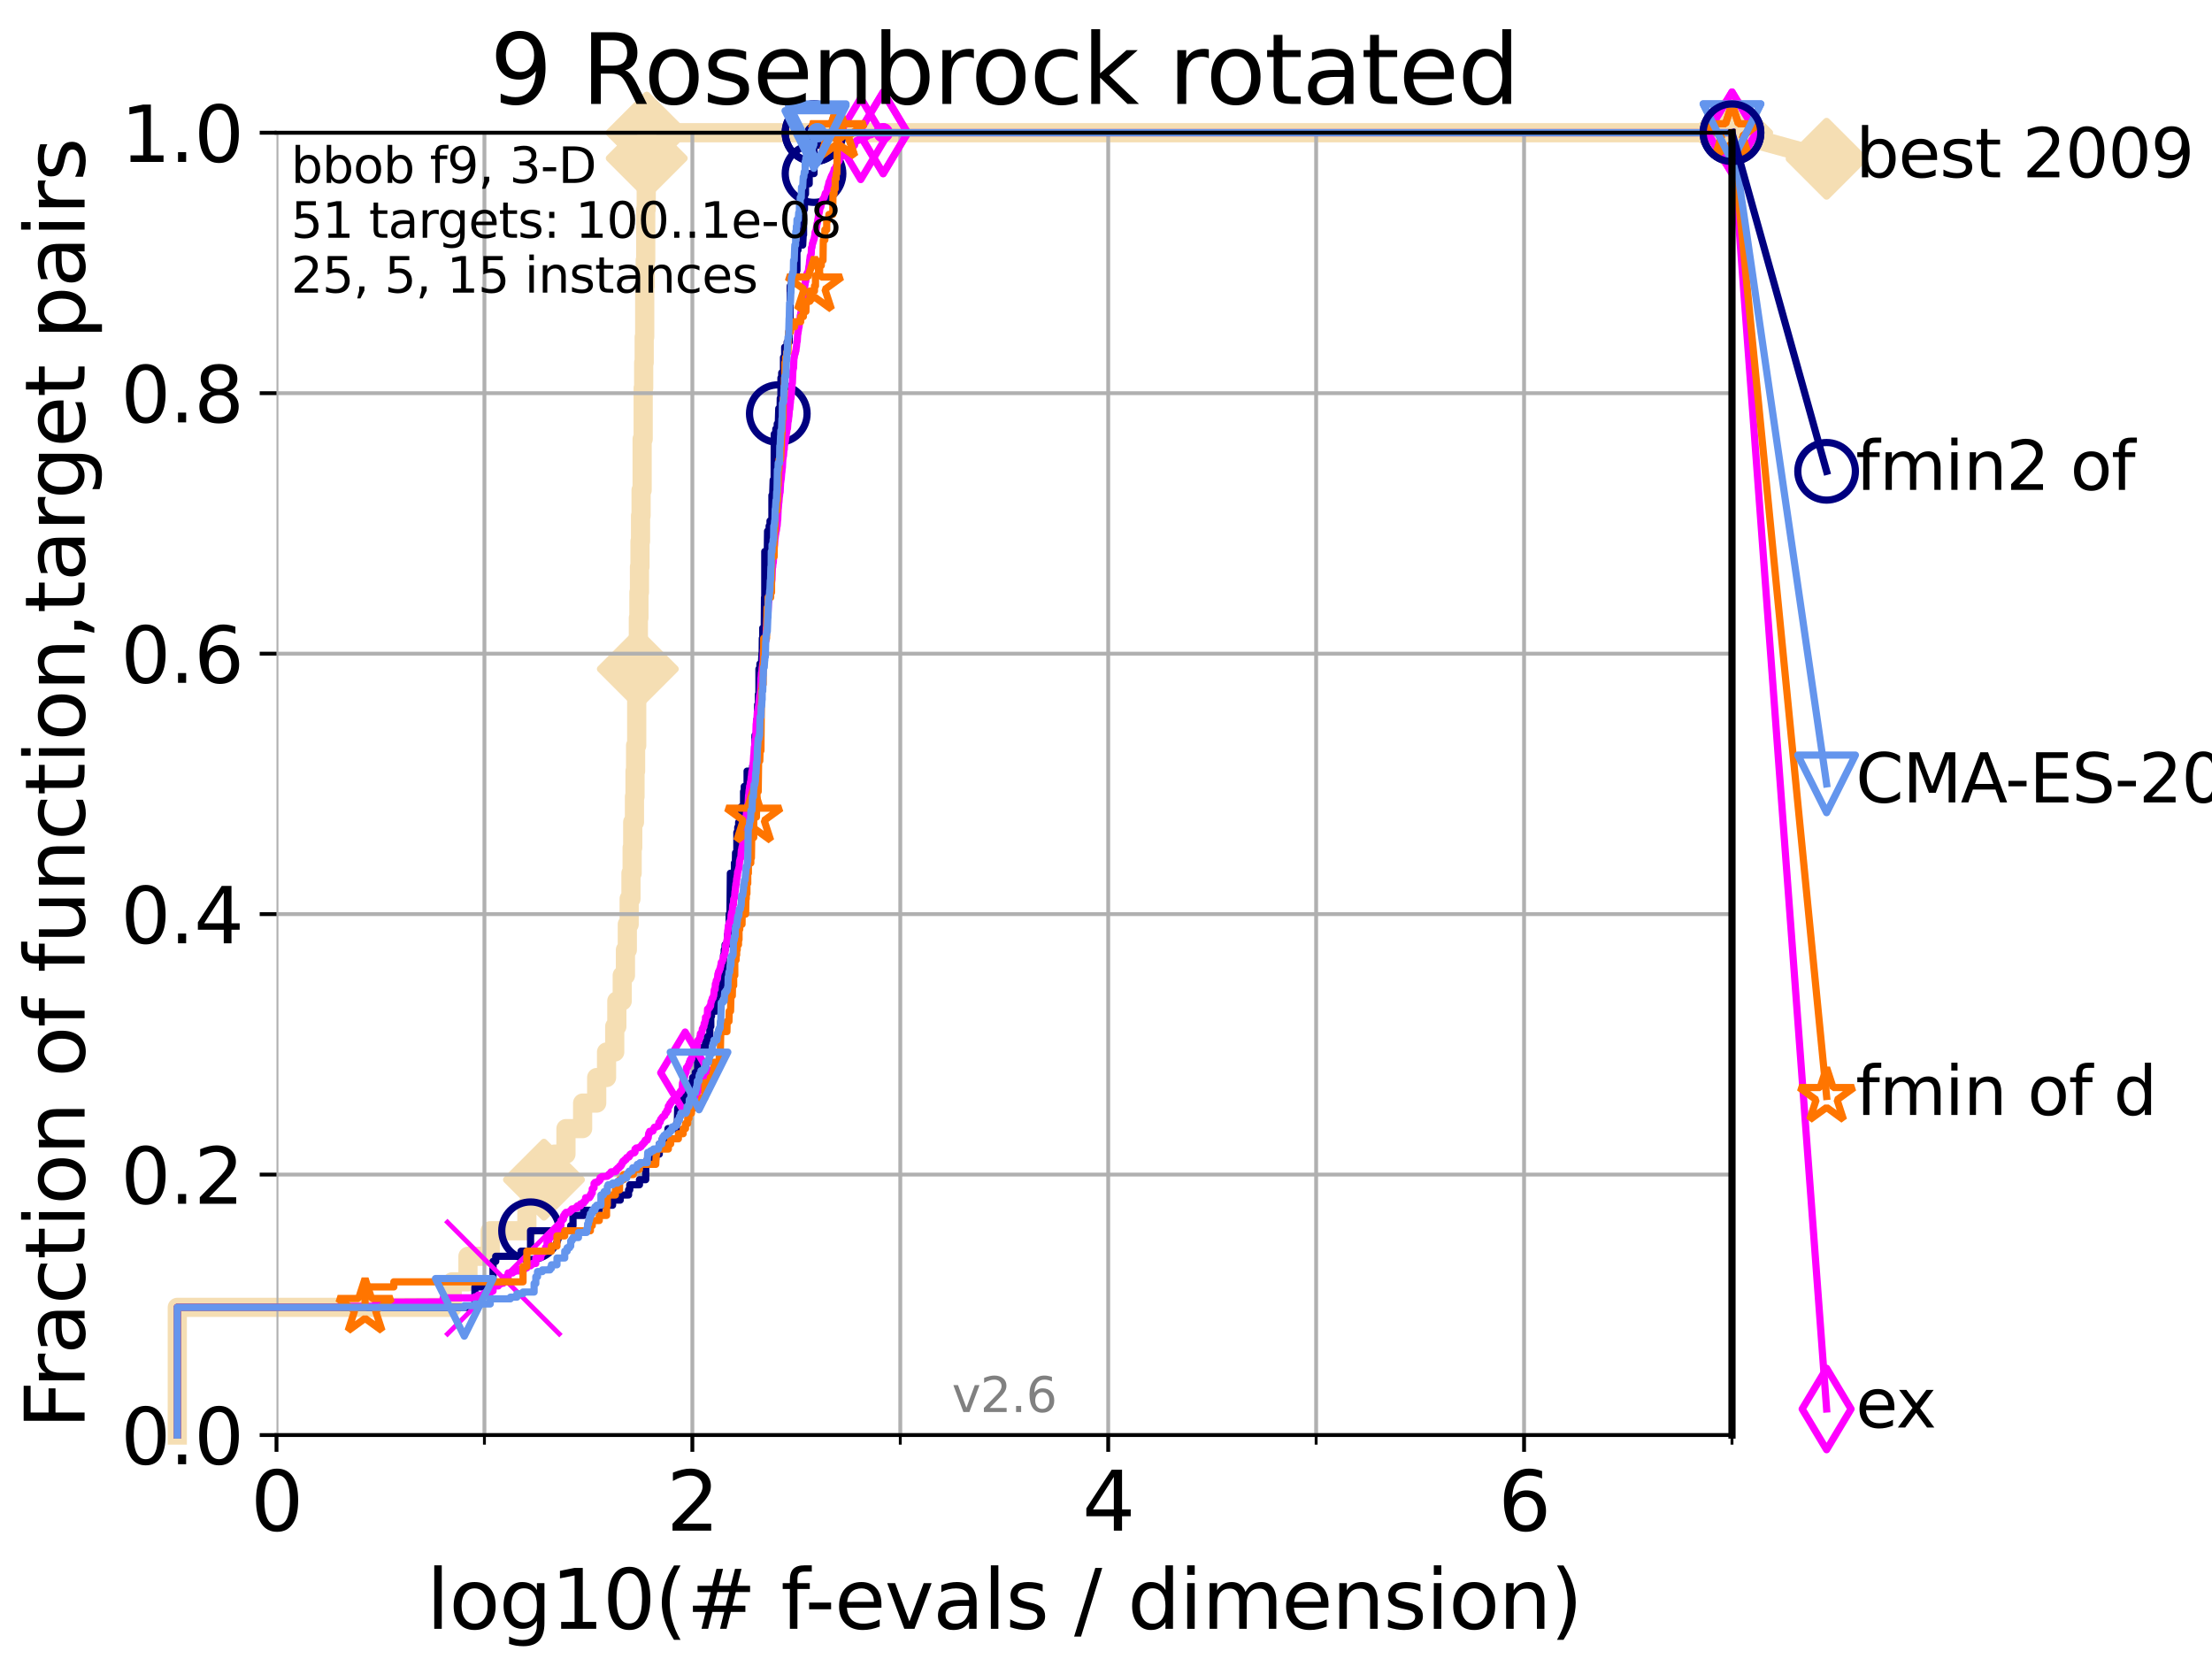 <?xml version="1.0" encoding="utf-8" standalone="no"?>
<!DOCTYPE svg PUBLIC "-//W3C//DTD SVG 1.1//EN"
  "http://www.w3.org/Graphics/SVG/1.1/DTD/svg11.dtd">
<svg xmlns:xlink="http://www.w3.org/1999/xlink" width="460.8pt" height="345.6pt" viewBox="0 0 460.8 345.6" xmlns="http://www.w3.org/2000/svg" version="1.1">
 <defs>
  <style type="text/css">*{stroke-linejoin: round; stroke-linecap: butt}</style>
 </defs>
 <g id="figure_1">
  <g id="patch_1">
   <path d="M 0 345.6 
L 460.8 345.6 
L 460.8 0 
L 0 0 
z
" style="fill: #ffffff"/>
  </g>
  <g id="axes_1">
   <g id="patch_2">
    <path d="M 57.6 298.944 
L 360.806 298.944 
L 360.806 27.648 
L 57.6 27.648 
z
" style="fill: #ffffff"/>
   </g>
   <g id="line2d_1">
    <path d="M 36.933 298.944 
L 36.933 272.346 
L 94.206 272.346 
L 94.206 267.027 
L 97.485 267.027 
L 97.485 261.707 
L 102.129 261.707 
L 102.129 256.388 
L 109.757 256.388 
L 109.757 251.068 
L 113.317 251.068 
L 113.317 245.749 
L 115.46 245.749 
L 115.46 240.429 
L 117.9 240.429 
L 117.9 235.11 
L 121.372 235.11 
L 121.372 229.79 
L 124.302 229.79 
L 124.302 224.471 
L 126.356 224.471 
L 126.356 219.151 
L 128.06 219.151 
L 128.06 213.832 
L 128.499 213.832 
L 128.499 208.512 
L 129.623 208.512 
L 129.623 203.192 
L 130.292 203.192 
L 130.292 197.873 
L 130.683 197.873 
L 130.683 192.553 
L 131.065 192.553 
L 131.065 187.234 
L 131.44 187.234 
L 131.44 181.914 
L 131.686 181.914 
L 131.686 176.595 
L 131.808 176.595 
L 131.808 171.275 
L 132.169 171.275 
L 132.169 165.956 
L 132.287 165.956 
L 132.287 160.636 
L 132.405 160.636 
L 132.405 155.317 
L 132.639 155.317 
L 132.639 144.678 
L 132.87 144.678 
L 132.87 139.358 
L 132.984 139.358 
L 132.984 128.719 
L 133.098 128.719 
L 133.098 123.4 
L 133.211 123.4 
L 133.211 118.08 
L 133.323 118.08 
L 133.323 112.76 
L 133.435 112.76 
L 133.435 107.441 
L 133.546 107.441 
L 133.546 102.121 
L 133.766 102.121 
L 133.766 91.482 
L 133.983 91.482 
L 133.983 80.843 
L 134.091 80.843 
L 134.091 75.524 
L 134.198 75.524 
L 134.198 70.204 
L 134.305 70.204 
L 134.305 59.565 
L 134.411 59.565 
L 134.411 54.246 
L 134.516 54.246 
L 134.516 43.607 
L 134.621 43.607 
L 134.621 32.968 
L 134.725 32.968 
L 134.725 27.648 
L 360.806 27.648 
" style="fill: none; stroke: #f5deb3; stroke-width: 4; stroke-linecap: square"/>
   </g>
   <g id="line2d_2">
    <defs>
     <path id="ma53119d264" d="M -0 7.778 
L 7.778 0 
L 0 -7.778 
L -7.778 -0 
z
" style="stroke: #f5deb3; stroke-width: 1.5; stroke-linejoin: miter"/>
    </defs>
    <g>
     <use xlink:href="#ma53119d264" x="113.317" y="245.749" style="fill: #f5deb3; stroke: #f5deb3; stroke-width: 1.5; stroke-linejoin: miter"/>
     <use xlink:href="#ma53119d264" x="132.87" y="139.358" style="fill: #f5deb3; stroke: #f5deb3; stroke-width: 1.5; stroke-linejoin: miter"/>
     <use xlink:href="#ma53119d264" x="134.725" y="32.968" style="fill: #f5deb3; stroke: #f5deb3; stroke-width: 1.5; stroke-linejoin: miter"/>
     <use xlink:href="#ma53119d264" x="134.725" y="27.648" style="fill: #f5deb3; stroke: #f5deb3; stroke-width: 1.5; stroke-linejoin: miter"/>
     <use xlink:href="#ma53119d264" x="134.725" y="27.648" style="fill: #f5deb3; stroke: #f5deb3; stroke-width: 1.5; stroke-linejoin: miter"/>
     <use xlink:href="#ma53119d264" x="360.806" y="27.648" style="fill: #f5deb3; stroke: #f5deb3; stroke-width: 1.5; stroke-linejoin: miter"/>
    </g>
   </g>
   <g id="line2d_3">
    <path style="fill: none; stroke: #f5deb3; stroke-width: 4; stroke-linecap: square"/>
    <g/>
   </g>
   <g id="line2d_4">
    <path d="M 360.806 27.648 
L 380.515 33.074 
" style="fill: none; stroke: #f5deb3; stroke-width: 4; stroke-linecap: square"/>
    <g>
     <use xlink:href="#ma53119d264" x="360.806" y="27.648" style="fill: #f5deb3; stroke: #f5deb3; stroke-width: 1.5; stroke-linejoin: miter"/>
     <use xlink:href="#ma53119d264" x="380.515" y="33.074" style="fill: #f5deb3; stroke: #f5deb3; stroke-width: 1.5; stroke-linejoin: miter"/>
    </g>
   </g>
   <g id="matplotlib.axis_1">
    <g id="xtick_1">
     <g id="line2d_5">
      <path d="M 57.6 298.944 
L 57.6 27.648 
" clip-path="url(#p6d3f5af304)" style="fill: none; stroke: #b0b0b0; stroke-width: 0.8; stroke-linecap: square"/>
     </g>
     <g id="line2d_6">
      <defs>
       <path id="mff8c48487b" d="M 0 0 
L 0 3.5 
" style="stroke: #000000; stroke-width: 0.8"/>
      </defs>
      <g>
       <use xlink:href="#mff8c48487b" x="57.6" y="298.944" style="stroke: #000000; stroke-width: 0.8"/>
      </g>
     </g>
     <g id="text_1">
      <!-- 0 -->
      <g transform="translate(52.192 318.861)scale(0.17 -0.17)">
       <defs>
        <path id="DejaVuSans-30" d="M 2034 4250 
Q 1547 4250 1301 3770 
Q 1056 3291 1056 2328 
Q 1056 1369 1301 889 
Q 1547 409 2034 409 
Q 2525 409 2770 889 
Q 3016 1369 3016 2328 
Q 3016 3291 2770 3770 
Q 2525 4250 2034 4250 
z
M 2034 4750 
Q 2819 4750 3233 4129 
Q 3647 3509 3647 2328 
Q 3647 1150 3233 529 
Q 2819 -91 2034 -91 
Q 1250 -91 836 529 
Q 422 1150 422 2328 
Q 422 3509 836 4129 
Q 1250 4750 2034 4750 
z
" transform="scale(0.016)"/>
       </defs>
       <use xlink:href="#DejaVuSans-30"/>
      </g>
     </g>
    </g>
    <g id="xtick_2">
     <g id="line2d_7">
      <path d="M 144.23 298.944 
L 144.23 27.648 
" clip-path="url(#p6d3f5af304)" style="fill: none; stroke: #b0b0b0; stroke-width: 0.8; stroke-linecap: square"/>
     </g>
     <g id="line2d_8">
      <g>
       <use xlink:href="#mff8c48487b" x="144.23" y="298.944" style="stroke: #000000; stroke-width: 0.8"/>
      </g>
     </g>
     <g id="text_2">
      <!-- 2 -->
      <g transform="translate(138.822 318.861)scale(0.17 -0.17)">
       <defs>
        <path id="DejaVuSans-32" d="M 1228 531 
L 3431 531 
L 3431 0 
L 469 0 
L 469 531 
Q 828 903 1448 1529 
Q 2069 2156 2228 2338 
Q 2531 2678 2651 2914 
Q 2772 3150 2772 3378 
Q 2772 3750 2511 3984 
Q 2250 4219 1831 4219 
Q 1534 4219 1204 4116 
Q 875 4013 500 3803 
L 500 4441 
Q 881 4594 1212 4672 
Q 1544 4750 1819 4750 
Q 2544 4750 2975 4387 
Q 3406 4025 3406 3419 
Q 3406 3131 3298 2873 
Q 3191 2616 2906 2266 
Q 2828 2175 2409 1742 
Q 1991 1309 1228 531 
z
" transform="scale(0.016)"/>
       </defs>
       <use xlink:href="#DejaVuSans-32"/>
      </g>
     </g>
    </g>
    <g id="xtick_3">
     <g id="line2d_9">
      <path d="M 230.861 298.944 
L 230.861 27.648 
" clip-path="url(#p6d3f5af304)" style="fill: none; stroke: #b0b0b0; stroke-width: 0.8; stroke-linecap: square"/>
     </g>
     <g id="line2d_10">
      <g>
       <use xlink:href="#mff8c48487b" x="230.861" y="298.944" style="stroke: #000000; stroke-width: 0.8"/>
      </g>
     </g>
     <g id="text_3">
      <!-- 4 -->
      <g transform="translate(225.453 318.861)scale(0.17 -0.17)">
       <defs>
        <path id="DejaVuSans-34" d="M 2419 4116 
L 825 1625 
L 2419 1625 
L 2419 4116 
z
M 2253 4666 
L 3047 4666 
L 3047 1625 
L 3713 1625 
L 3713 1100 
L 3047 1100 
L 3047 0 
L 2419 0 
L 2419 1100 
L 313 1100 
L 313 1709 
L 2253 4666 
z
" transform="scale(0.016)"/>
       </defs>
       <use xlink:href="#DejaVuSans-34"/>
      </g>
     </g>
    </g>
    <g id="xtick_4">
     <g id="line2d_11">
      <path d="M 317.491 298.944 
L 317.491 27.648 
" clip-path="url(#p6d3f5af304)" style="fill: none; stroke: #b0b0b0; stroke-width: 0.8; stroke-linecap: square"/>
     </g>
     <g id="line2d_12">
      <g>
       <use xlink:href="#mff8c48487b" x="317.491" y="298.944" style="stroke: #000000; stroke-width: 0.8"/>
      </g>
     </g>
     <g id="text_4">
      <!-- 6 -->
      <g transform="translate(312.083 318.861)scale(0.17 -0.17)">
       <defs>
        <path id="DejaVuSans-36" d="M 2113 2584 
Q 1688 2584 1439 2293 
Q 1191 2003 1191 1497 
Q 1191 994 1439 701 
Q 1688 409 2113 409 
Q 2538 409 2786 701 
Q 3034 994 3034 1497 
Q 3034 2003 2786 2293 
Q 2538 2584 2113 2584 
z
M 3366 4563 
L 3366 3988 
Q 3128 4100 2886 4159 
Q 2644 4219 2406 4219 
Q 1781 4219 1451 3797 
Q 1122 3375 1075 2522 
Q 1259 2794 1537 2939 
Q 1816 3084 2150 3084 
Q 2853 3084 3261 2657 
Q 3669 2231 3669 1497 
Q 3669 778 3244 343 
Q 2819 -91 2113 -91 
Q 1303 -91 875 529 
Q 447 1150 447 2328 
Q 447 3434 972 4092 
Q 1497 4750 2381 4750 
Q 2619 4750 2861 4703 
Q 3103 4656 3366 4563 
z
" transform="scale(0.016)"/>
       </defs>
       <use xlink:href="#DejaVuSans-36"/>
      </g>
     </g>
    </g>
    <g id="xtick_5">
     <g id="line2d_13">
      <path d="M 100.915 298.944 
L 100.915 27.648 
" clip-path="url(#p6d3f5af304)" style="fill: none; stroke: #b0b0b0; stroke-width: 0.8; stroke-linecap: square"/>
     </g>
     <g id="line2d_14">
      <defs>
       <path id="mce5d11703c" d="M 0 0 
L 0 2 
" style="stroke: #000000; stroke-width: 0.6"/>
      </defs>
      <g>
       <use xlink:href="#mce5d11703c" x="100.915" y="298.944" style="stroke: #000000; stroke-width: 0.6"/>
      </g>
     </g>
    </g>
    <g id="xtick_6">
     <g id="line2d_15">
      <path d="M 187.546 298.944 
L 187.546 27.648 
" clip-path="url(#p6d3f5af304)" style="fill: none; stroke: #b0b0b0; stroke-width: 0.8; stroke-linecap: square"/>
     </g>
     <g id="line2d_16">
      <g>
       <use xlink:href="#mce5d11703c" x="187.546" y="298.944" style="stroke: #000000; stroke-width: 0.6"/>
      </g>
     </g>
    </g>
    <g id="xtick_7">
     <g id="line2d_17">
      <path d="M 274.176 298.944 
L 274.176 27.648 
" clip-path="url(#p6d3f5af304)" style="fill: none; stroke: #b0b0b0; stroke-width: 0.8; stroke-linecap: square"/>
     </g>
     <g id="line2d_18">
      <g>
       <use xlink:href="#mce5d11703c" x="274.176" y="298.944" style="stroke: #000000; stroke-width: 0.6"/>
      </g>
     </g>
    </g>
    <g id="xtick_8">
     <g id="line2d_19">
      <path d="M 360.806 298.944 
L 360.806 27.648 
" clip-path="url(#p6d3f5af304)" style="fill: none; stroke: #b0b0b0; stroke-width: 0.8; stroke-linecap: square"/>
     </g>
     <g id="line2d_20">
      <g>
       <use xlink:href="#mce5d11703c" x="360.806" y="298.944" style="stroke: #000000; stroke-width: 0.6"/>
      </g>
     </g>
    </g>
    <g id="text_5">
     <!-- log10(# f-evals / dimension) -->
     <g transform="translate(88.823 339.314)scale(0.17 -0.17)">
      <defs>
       <path id="DejaVuSans-6c" d="M 603 4863 
L 1178 4863 
L 1178 0 
L 603 0 
L 603 4863 
z
" transform="scale(0.016)"/>
       <path id="DejaVuSans-6f" d="M 1959 3097 
Q 1497 3097 1228 2736 
Q 959 2375 959 1747 
Q 959 1119 1226 758 
Q 1494 397 1959 397 
Q 2419 397 2687 759 
Q 2956 1122 2956 1747 
Q 2956 2369 2687 2733 
Q 2419 3097 1959 3097 
z
M 1959 3584 
Q 2709 3584 3137 3096 
Q 3566 2609 3566 1747 
Q 3566 888 3137 398 
Q 2709 -91 1959 -91 
Q 1206 -91 779 398 
Q 353 888 353 1747 
Q 353 2609 779 3096 
Q 1206 3584 1959 3584 
z
" transform="scale(0.016)"/>
       <path id="DejaVuSans-67" d="M 2906 1791 
Q 2906 2416 2648 2759 
Q 2391 3103 1925 3103 
Q 1463 3103 1205 2759 
Q 947 2416 947 1791 
Q 947 1169 1205 825 
Q 1463 481 1925 481 
Q 2391 481 2648 825 
Q 2906 1169 2906 1791 
z
M 3481 434 
Q 3481 -459 3084 -895 
Q 2688 -1331 1869 -1331 
Q 1566 -1331 1297 -1286 
Q 1028 -1241 775 -1147 
L 775 -588 
Q 1028 -725 1275 -790 
Q 1522 -856 1778 -856 
Q 2344 -856 2625 -561 
Q 2906 -266 2906 331 
L 2906 616 
Q 2728 306 2450 153 
Q 2172 0 1784 0 
Q 1141 0 747 490 
Q 353 981 353 1791 
Q 353 2603 747 3093 
Q 1141 3584 1784 3584 
Q 2172 3584 2450 3431 
Q 2728 3278 2906 2969 
L 2906 3500 
L 3481 3500 
L 3481 434 
z
" transform="scale(0.016)"/>
       <path id="DejaVuSans-31" d="M 794 531 
L 1825 531 
L 1825 4091 
L 703 3866 
L 703 4441 
L 1819 4666 
L 2450 4666 
L 2450 531 
L 3481 531 
L 3481 0 
L 794 0 
L 794 531 
z
" transform="scale(0.016)"/>
       <path id="DejaVuSans-28" d="M 1984 4856 
Q 1566 4138 1362 3434 
Q 1159 2731 1159 2009 
Q 1159 1288 1364 580 
Q 1569 -128 1984 -844 
L 1484 -844 
Q 1016 -109 783 600 
Q 550 1309 550 2009 
Q 550 2706 781 3412 
Q 1013 4119 1484 4856 
L 1984 4856 
z
" transform="scale(0.016)"/>
       <path id="DejaVuSans-23" d="M 3272 2816 
L 2363 2816 
L 2100 1772 
L 3016 1772 
L 3272 2816 
z
M 2803 4594 
L 2478 3297 
L 3391 3297 
L 3719 4594 
L 4219 4594 
L 3897 3297 
L 4872 3297 
L 4872 2816 
L 3775 2816 
L 3519 1772 
L 4513 1772 
L 4513 1294 
L 3397 1294 
L 3072 0 
L 2572 0 
L 2894 1294 
L 1978 1294 
L 1656 0 
L 1153 0 
L 1478 1294 
L 494 1294 
L 494 1772 
L 1594 1772 
L 1856 2816 
L 850 2816 
L 850 3297 
L 1978 3297 
L 2297 4594 
L 2803 4594 
z
" transform="scale(0.016)"/>
       <path id="DejaVuSans-20" transform="scale(0.016)"/>
       <path id="DejaVuSans-66" d="M 2375 4863 
L 2375 4384 
L 1825 4384 
Q 1516 4384 1395 4259 
Q 1275 4134 1275 3809 
L 1275 3500 
L 2222 3500 
L 2222 3053 
L 1275 3053 
L 1275 0 
L 697 0 
L 697 3053 
L 147 3053 
L 147 3500 
L 697 3500 
L 697 3744 
Q 697 4328 969 4595 
Q 1241 4863 1831 4863 
L 2375 4863 
z
" transform="scale(0.016)"/>
       <path id="DejaVuSans-2d" d="M 313 2009 
L 1997 2009 
L 1997 1497 
L 313 1497 
L 313 2009 
z
" transform="scale(0.016)"/>
       <path id="DejaVuSans-65" d="M 3597 1894 
L 3597 1613 
L 953 1613 
Q 991 1019 1311 708 
Q 1631 397 2203 397 
Q 2534 397 2845 478 
Q 3156 559 3463 722 
L 3463 178 
Q 3153 47 2828 -22 
Q 2503 -91 2169 -91 
Q 1331 -91 842 396 
Q 353 884 353 1716 
Q 353 2575 817 3079 
Q 1281 3584 2069 3584 
Q 2775 3584 3186 3129 
Q 3597 2675 3597 1894 
z
M 3022 2063 
Q 3016 2534 2758 2815 
Q 2500 3097 2075 3097 
Q 1594 3097 1305 2825 
Q 1016 2553 972 2059 
L 3022 2063 
z
" transform="scale(0.016)"/>
       <path id="DejaVuSans-76" d="M 191 3500 
L 800 3500 
L 1894 563 
L 2988 3500 
L 3597 3500 
L 2284 0 
L 1503 0 
L 191 3500 
z
" transform="scale(0.016)"/>
       <path id="DejaVuSans-61" d="M 2194 1759 
Q 1497 1759 1228 1600 
Q 959 1441 959 1056 
Q 959 750 1161 570 
Q 1363 391 1709 391 
Q 2188 391 2477 730 
Q 2766 1069 2766 1631 
L 2766 1759 
L 2194 1759 
z
M 3341 1997 
L 3341 0 
L 2766 0 
L 2766 531 
Q 2569 213 2275 61 
Q 1981 -91 1556 -91 
Q 1019 -91 701 211 
Q 384 513 384 1019 
Q 384 1609 779 1909 
Q 1175 2209 1959 2209 
L 2766 2209 
L 2766 2266 
Q 2766 2663 2505 2880 
Q 2244 3097 1772 3097 
Q 1472 3097 1187 3025 
Q 903 2953 641 2809 
L 641 3341 
Q 956 3463 1253 3523 
Q 1550 3584 1831 3584 
Q 2591 3584 2966 3190 
Q 3341 2797 3341 1997 
z
" transform="scale(0.016)"/>
       <path id="DejaVuSans-73" d="M 2834 3397 
L 2834 2853 
Q 2591 2978 2328 3040 
Q 2066 3103 1784 3103 
Q 1356 3103 1142 2972 
Q 928 2841 928 2578 
Q 928 2378 1081 2264 
Q 1234 2150 1697 2047 
L 1894 2003 
Q 2506 1872 2764 1633 
Q 3022 1394 3022 966 
Q 3022 478 2636 193 
Q 2250 -91 1575 -91 
Q 1294 -91 989 -36 
Q 684 19 347 128 
L 347 722 
Q 666 556 975 473 
Q 1284 391 1588 391 
Q 1994 391 2212 530 
Q 2431 669 2431 922 
Q 2431 1156 2273 1281 
Q 2116 1406 1581 1522 
L 1381 1569 
Q 847 1681 609 1914 
Q 372 2147 372 2553 
Q 372 3047 722 3315 
Q 1072 3584 1716 3584 
Q 2034 3584 2315 3537 
Q 2597 3491 2834 3397 
z
" transform="scale(0.016)"/>
       <path id="DejaVuSans-2f" d="M 1625 4666 
L 2156 4666 
L 531 -594 
L 0 -594 
L 1625 4666 
z
" transform="scale(0.016)"/>
       <path id="DejaVuSans-64" d="M 2906 2969 
L 2906 4863 
L 3481 4863 
L 3481 0 
L 2906 0 
L 2906 525 
Q 2725 213 2448 61 
Q 2172 -91 1784 -91 
Q 1150 -91 751 415 
Q 353 922 353 1747 
Q 353 2572 751 3078 
Q 1150 3584 1784 3584 
Q 2172 3584 2448 3432 
Q 2725 3281 2906 2969 
z
M 947 1747 
Q 947 1113 1208 752 
Q 1469 391 1925 391 
Q 2381 391 2643 752 
Q 2906 1113 2906 1747 
Q 2906 2381 2643 2742 
Q 2381 3103 1925 3103 
Q 1469 3103 1208 2742 
Q 947 2381 947 1747 
z
" transform="scale(0.016)"/>
       <path id="DejaVuSans-69" d="M 603 3500 
L 1178 3500 
L 1178 0 
L 603 0 
L 603 3500 
z
M 603 4863 
L 1178 4863 
L 1178 4134 
L 603 4134 
L 603 4863 
z
" transform="scale(0.016)"/>
       <path id="DejaVuSans-6d" d="M 3328 2828 
Q 3544 3216 3844 3400 
Q 4144 3584 4550 3584 
Q 5097 3584 5394 3201 
Q 5691 2819 5691 2113 
L 5691 0 
L 5113 0 
L 5113 2094 
Q 5113 2597 4934 2840 
Q 4756 3084 4391 3084 
Q 3944 3084 3684 2787 
Q 3425 2491 3425 1978 
L 3425 0 
L 2847 0 
L 2847 2094 
Q 2847 2600 2669 2842 
Q 2491 3084 2119 3084 
Q 1678 3084 1418 2786 
Q 1159 2488 1159 1978 
L 1159 0 
L 581 0 
L 581 3500 
L 1159 3500 
L 1159 2956 
Q 1356 3278 1631 3431 
Q 1906 3584 2284 3584 
Q 2666 3584 2933 3390 
Q 3200 3197 3328 2828 
z
" transform="scale(0.016)"/>
       <path id="DejaVuSans-6e" d="M 3513 2113 
L 3513 0 
L 2938 0 
L 2938 2094 
Q 2938 2591 2744 2837 
Q 2550 3084 2163 3084 
Q 1697 3084 1428 2787 
Q 1159 2491 1159 1978 
L 1159 0 
L 581 0 
L 581 3500 
L 1159 3500 
L 1159 2956 
Q 1366 3272 1645 3428 
Q 1925 3584 2291 3584 
Q 2894 3584 3203 3211 
Q 3513 2838 3513 2113 
z
" transform="scale(0.016)"/>
       <path id="DejaVuSans-29" d="M 513 4856 
L 1013 4856 
Q 1481 4119 1714 3412 
Q 1947 2706 1947 2009 
Q 1947 1309 1714 600 
Q 1481 -109 1013 -844 
L 513 -844 
Q 928 -128 1133 580 
Q 1338 1288 1338 2009 
Q 1338 2731 1133 3434 
Q 928 4138 513 4856 
z
" transform="scale(0.016)"/>
      </defs>
      <use xlink:href="#DejaVuSans-6c"/>
      <use xlink:href="#DejaVuSans-6f" x="27.783"/>
      <use xlink:href="#DejaVuSans-67" x="88.965"/>
      <use xlink:href="#DejaVuSans-31" x="152.441"/>
      <use xlink:href="#DejaVuSans-30" x="216.064"/>
      <use xlink:href="#DejaVuSans-28" x="279.688"/>
      <use xlink:href="#DejaVuSans-23" x="318.701"/>
      <use xlink:href="#DejaVuSans-20" x="402.49"/>
      <use xlink:href="#DejaVuSans-66" x="434.277"/>
      <use xlink:href="#DejaVuSans-2d" x="463.982"/>
      <use xlink:href="#DejaVuSans-65" x="500.066"/>
      <use xlink:href="#DejaVuSans-76" x="561.59"/>
      <use xlink:href="#DejaVuSans-61" x="620.77"/>
      <use xlink:href="#DejaVuSans-6c" x="682.049"/>
      <use xlink:href="#DejaVuSans-73" x="709.832"/>
      <use xlink:href="#DejaVuSans-20" x="761.932"/>
      <use xlink:href="#DejaVuSans-2f" x="793.719"/>
      <use xlink:href="#DejaVuSans-20" x="827.41"/>
      <use xlink:href="#DejaVuSans-64" x="859.197"/>
      <use xlink:href="#DejaVuSans-69" x="922.674"/>
      <use xlink:href="#DejaVuSans-6d" x="950.457"/>
      <use xlink:href="#DejaVuSans-65" x="1047.869"/>
      <use xlink:href="#DejaVuSans-6e" x="1109.393"/>
      <use xlink:href="#DejaVuSans-73" x="1172.771"/>
      <use xlink:href="#DejaVuSans-69" x="1224.871"/>
      <use xlink:href="#DejaVuSans-6f" x="1252.654"/>
      <use xlink:href="#DejaVuSans-6e" x="1313.836"/>
      <use xlink:href="#DejaVuSans-29" x="1377.215"/>
     </g>
    </g>
   </g>
   <g id="matplotlib.axis_2">
    <g id="ytick_1">
     <g id="line2d_21">
      <path d="M 57.6 298.944 
L 360.806 298.944 
" clip-path="url(#p6d3f5af304)" style="fill: none; stroke: #b0b0b0; stroke-width: 0.8; stroke-linecap: square"/>
     </g>
     <g id="line2d_22">
      <defs>
       <path id="m0984a9197a" d="M 0 0 
L -3.5 0 
" style="stroke: #000000; stroke-width: 0.8"/>
      </defs>
      <g>
       <use xlink:href="#m0984a9197a" x="57.6" y="298.944" style="stroke: #000000; stroke-width: 0.8"/>
      </g>
     </g>
     <g id="text_6">
      <!-- 0.0 -->
      <g transform="translate(25.155 305.023)scale(0.16 -0.16)">
       <defs>
        <path id="DejaVuSans-2e" d="M 684 794 
L 1344 794 
L 1344 0 
L 684 0 
L 684 794 
z
" transform="scale(0.016)"/>
       </defs>
       <use xlink:href="#DejaVuSans-30"/>
       <use xlink:href="#DejaVuSans-2e" x="63.623"/>
       <use xlink:href="#DejaVuSans-30" x="95.41"/>
      </g>
     </g>
    </g>
    <g id="ytick_2">
     <g id="line2d_23">
      <path d="M 57.6 244.685 
L 360.806 244.685 
" clip-path="url(#p6d3f5af304)" style="fill: none; stroke: #b0b0b0; stroke-width: 0.8; stroke-linecap: square"/>
     </g>
     <g id="line2d_24">
      <g>
       <use xlink:href="#m0984a9197a" x="57.6" y="244.685" style="stroke: #000000; stroke-width: 0.8"/>
      </g>
     </g>
     <g id="text_7">
      <!-- 0.2 -->
      <g transform="translate(25.155 250.764)scale(0.16 -0.16)">
       <use xlink:href="#DejaVuSans-30"/>
       <use xlink:href="#DejaVuSans-2e" x="63.623"/>
       <use xlink:href="#DejaVuSans-32" x="95.41"/>
      </g>
     </g>
    </g>
    <g id="ytick_3">
     <g id="line2d_25">
      <path d="M 57.6 190.426 
L 360.806 190.426 
" clip-path="url(#p6d3f5af304)" style="fill: none; stroke: #b0b0b0; stroke-width: 0.8; stroke-linecap: square"/>
     </g>
     <g id="line2d_26">
      <g>
       <use xlink:href="#m0984a9197a" x="57.6" y="190.426" style="stroke: #000000; stroke-width: 0.8"/>
      </g>
     </g>
     <g id="text_8">
      <!-- 0.4 -->
      <g transform="translate(25.155 196.504)scale(0.16 -0.16)">
       <use xlink:href="#DejaVuSans-30"/>
       <use xlink:href="#DejaVuSans-2e" x="63.623"/>
       <use xlink:href="#DejaVuSans-34" x="95.41"/>
      </g>
     </g>
    </g>
    <g id="ytick_4">
     <g id="line2d_27">
      <path d="M 57.6 136.166 
L 360.806 136.166 
" clip-path="url(#p6d3f5af304)" style="fill: none; stroke: #b0b0b0; stroke-width: 0.8; stroke-linecap: square"/>
     </g>
     <g id="line2d_28">
      <g>
       <use xlink:href="#m0984a9197a" x="57.6" y="136.166" style="stroke: #000000; stroke-width: 0.8"/>
      </g>
     </g>
     <g id="text_9">
      <!-- 0.6 -->
      <g transform="translate(25.155 142.245)scale(0.16 -0.16)">
       <use xlink:href="#DejaVuSans-30"/>
       <use xlink:href="#DejaVuSans-2e" x="63.623"/>
       <use xlink:href="#DejaVuSans-36" x="95.41"/>
      </g>
     </g>
    </g>
    <g id="ytick_5">
     <g id="line2d_29">
      <path d="M 57.6 81.907 
L 360.806 81.907 
" clip-path="url(#p6d3f5af304)" style="fill: none; stroke: #b0b0b0; stroke-width: 0.8; stroke-linecap: square"/>
     </g>
     <g id="line2d_30">
      <g>
       <use xlink:href="#m0984a9197a" x="57.6" y="81.907" style="stroke: #000000; stroke-width: 0.8"/>
      </g>
     </g>
     <g id="text_10">
      <!-- 0.8 -->
      <g transform="translate(25.155 87.986)scale(0.16 -0.16)">
       <defs>
        <path id="DejaVuSans-38" d="M 2034 2216 
Q 1584 2216 1326 1975 
Q 1069 1734 1069 1313 
Q 1069 891 1326 650 
Q 1584 409 2034 409 
Q 2484 409 2743 651 
Q 3003 894 3003 1313 
Q 3003 1734 2745 1975 
Q 2488 2216 2034 2216 
z
M 1403 2484 
Q 997 2584 770 2862 
Q 544 3141 544 3541 
Q 544 4100 942 4425 
Q 1341 4750 2034 4750 
Q 2731 4750 3128 4425 
Q 3525 4100 3525 3541 
Q 3525 3141 3298 2862 
Q 3072 2584 2669 2484 
Q 3125 2378 3379 2068 
Q 3634 1759 3634 1313 
Q 3634 634 3220 271 
Q 2806 -91 2034 -91 
Q 1263 -91 848 271 
Q 434 634 434 1313 
Q 434 1759 690 2068 
Q 947 2378 1403 2484 
z
M 1172 3481 
Q 1172 3119 1398 2916 
Q 1625 2713 2034 2713 
Q 2441 2713 2670 2916 
Q 2900 3119 2900 3481 
Q 2900 3844 2670 4047 
Q 2441 4250 2034 4250 
Q 1625 4250 1398 4047 
Q 1172 3844 1172 3481 
z
" transform="scale(0.016)"/>
       </defs>
       <use xlink:href="#DejaVuSans-30"/>
       <use xlink:href="#DejaVuSans-2e" x="63.623"/>
       <use xlink:href="#DejaVuSans-38" x="95.41"/>
      </g>
     </g>
    </g>
    <g id="ytick_6">
     <g id="line2d_31">
      <path d="M 57.6 27.648 
L 360.806 27.648 
" clip-path="url(#p6d3f5af304)" style="fill: none; stroke: #b0b0b0; stroke-width: 0.8; stroke-linecap: square"/>
     </g>
     <g id="line2d_32">
      <g>
       <use xlink:href="#m0984a9197a" x="57.6" y="27.648" style="stroke: #000000; stroke-width: 0.8"/>
      </g>
     </g>
     <g id="text_11">
      <!-- 1.0 -->
      <g transform="translate(25.155 33.727)scale(0.16 -0.16)">
       <use xlink:href="#DejaVuSans-31"/>
       <use xlink:href="#DejaVuSans-2e" x="63.623"/>
       <use xlink:href="#DejaVuSans-30" x="95.41"/>
      </g>
     </g>
    </g>
    <g id="text_12">
     <!-- Fraction of function,target pairs -->
     <g transform="translate(17.62 297.681)rotate(-90)scale(0.17 -0.17)">
      <defs>
       <path id="DejaVuSans-46" d="M 628 4666 
L 3309 4666 
L 3309 4134 
L 1259 4134 
L 1259 2759 
L 3109 2759 
L 3109 2228 
L 1259 2228 
L 1259 0 
L 628 0 
L 628 4666 
z
" transform="scale(0.016)"/>
       <path id="DejaVuSans-72" d="M 2631 2963 
Q 2534 3019 2420 3045 
Q 2306 3072 2169 3072 
Q 1681 3072 1420 2755 
Q 1159 2438 1159 1844 
L 1159 0 
L 581 0 
L 581 3500 
L 1159 3500 
L 1159 2956 
Q 1341 3275 1631 3429 
Q 1922 3584 2338 3584 
Q 2397 3584 2469 3576 
Q 2541 3569 2628 3553 
L 2631 2963 
z
" transform="scale(0.016)"/>
       <path id="DejaVuSans-63" d="M 3122 3366 
L 3122 2828 
Q 2878 2963 2633 3030 
Q 2388 3097 2138 3097 
Q 1578 3097 1268 2742 
Q 959 2388 959 1747 
Q 959 1106 1268 751 
Q 1578 397 2138 397 
Q 2388 397 2633 464 
Q 2878 531 3122 666 
L 3122 134 
Q 2881 22 2623 -34 
Q 2366 -91 2075 -91 
Q 1284 -91 818 406 
Q 353 903 353 1747 
Q 353 2603 823 3093 
Q 1294 3584 2113 3584 
Q 2378 3584 2631 3529 
Q 2884 3475 3122 3366 
z
" transform="scale(0.016)"/>
       <path id="DejaVuSans-74" d="M 1172 4494 
L 1172 3500 
L 2356 3500 
L 2356 3053 
L 1172 3053 
L 1172 1153 
Q 1172 725 1289 603 
Q 1406 481 1766 481 
L 2356 481 
L 2356 0 
L 1766 0 
Q 1100 0 847 248 
Q 594 497 594 1153 
L 594 3053 
L 172 3053 
L 172 3500 
L 594 3500 
L 594 4494 
L 1172 4494 
z
" transform="scale(0.016)"/>
       <path id="DejaVuSans-75" d="M 544 1381 
L 544 3500 
L 1119 3500 
L 1119 1403 
Q 1119 906 1312 657 
Q 1506 409 1894 409 
Q 2359 409 2629 706 
Q 2900 1003 2900 1516 
L 2900 3500 
L 3475 3500 
L 3475 0 
L 2900 0 
L 2900 538 
Q 2691 219 2414 64 
Q 2138 -91 1772 -91 
Q 1169 -91 856 284 
Q 544 659 544 1381 
z
M 1991 3584 
L 1991 3584 
z
" transform="scale(0.016)"/>
       <path id="DejaVuSans-2c" d="M 750 794 
L 1409 794 
L 1409 256 
L 897 -744 
L 494 -744 
L 750 256 
L 750 794 
z
" transform="scale(0.016)"/>
       <path id="DejaVuSans-70" d="M 1159 525 
L 1159 -1331 
L 581 -1331 
L 581 3500 
L 1159 3500 
L 1159 2969 
Q 1341 3281 1617 3432 
Q 1894 3584 2278 3584 
Q 2916 3584 3314 3078 
Q 3713 2572 3713 1747 
Q 3713 922 3314 415 
Q 2916 -91 2278 -91 
Q 1894 -91 1617 61 
Q 1341 213 1159 525 
z
M 3116 1747 
Q 3116 2381 2855 2742 
Q 2594 3103 2138 3103 
Q 1681 3103 1420 2742 
Q 1159 2381 1159 1747 
Q 1159 1113 1420 752 
Q 1681 391 2138 391 
Q 2594 391 2855 752 
Q 3116 1113 3116 1747 
z
" transform="scale(0.016)"/>
      </defs>
      <use xlink:href="#DejaVuSans-46"/>
      <use xlink:href="#DejaVuSans-72" x="50.27"/>
      <use xlink:href="#DejaVuSans-61" x="91.383"/>
      <use xlink:href="#DejaVuSans-63" x="152.662"/>
      <use xlink:href="#DejaVuSans-74" x="207.643"/>
      <use xlink:href="#DejaVuSans-69" x="246.852"/>
      <use xlink:href="#DejaVuSans-6f" x="274.635"/>
      <use xlink:href="#DejaVuSans-6e" x="335.816"/>
      <use xlink:href="#DejaVuSans-20" x="399.195"/>
      <use xlink:href="#DejaVuSans-6f" x="430.982"/>
      <use xlink:href="#DejaVuSans-66" x="492.164"/>
      <use xlink:href="#DejaVuSans-20" x="527.369"/>
      <use xlink:href="#DejaVuSans-66" x="559.156"/>
      <use xlink:href="#DejaVuSans-75" x="594.361"/>
      <use xlink:href="#DejaVuSans-6e" x="657.74"/>
      <use xlink:href="#DejaVuSans-63" x="721.119"/>
      <use xlink:href="#DejaVuSans-74" x="776.1"/>
      <use xlink:href="#DejaVuSans-69" x="815.309"/>
      <use xlink:href="#DejaVuSans-6f" x="843.092"/>
      <use xlink:href="#DejaVuSans-6e" x="904.273"/>
      <use xlink:href="#DejaVuSans-2c" x="967.652"/>
      <use xlink:href="#DejaVuSans-74" x="999.439"/>
      <use xlink:href="#DejaVuSans-61" x="1038.648"/>
      <use xlink:href="#DejaVuSans-72" x="1099.928"/>
      <use xlink:href="#DejaVuSans-67" x="1139.291"/>
      <use xlink:href="#DejaVuSans-65" x="1202.768"/>
      <use xlink:href="#DejaVuSans-74" x="1264.291"/>
      <use xlink:href="#DejaVuSans-20" x="1303.5"/>
      <use xlink:href="#DejaVuSans-70" x="1335.287"/>
      <use xlink:href="#DejaVuSans-61" x="1398.764"/>
      <use xlink:href="#DejaVuSans-69" x="1460.043"/>
      <use xlink:href="#DejaVuSans-72" x="1487.826"/>
      <use xlink:href="#DejaVuSans-73" x="1528.939"/>
     </g>
    </g>
   </g>
   <g id="line2d_33">
    <defs>
     <path id="m304dca8550" d="M 0 1.5 
C 0.398 1.5 0.779 1.342 1.061 1.061 
C 1.342 0.779 1.5 0.398 1.5 0 
C 1.5 -0.398 1.342 -0.779 1.061 -1.061 
C 0.779 -1.342 0.398 -1.5 0 -1.5 
C -0.398 -1.5 -0.779 -1.342 -1.061 -1.061 
C -1.342 -0.779 -1.5 -0.398 -1.5 0 
C -1.5 0.398 -1.342 0.779 -1.061 1.061 
C -0.779 1.342 -0.398 1.5 0 1.5 
z
" style="stroke: #f5deb3"/>
    </defs>
    <g>
     <use xlink:href="#m304dca8550" x="134.725" y="27.648" style="fill: #f5deb3; stroke: #f5deb3"/>
     <use xlink:href="#m304dca8550" x="134.725" y="27.648" style="fill: #f5deb3; stroke: #f5deb3"/>
    </g>
   </g>
   <g id="line2d_34">
    <defs>
     <path id="m226fdbaaf4" d="M 0 1.5 
C 0.398 1.5 0.779 1.342 1.061 1.061 
C 1.342 0.779 1.5 0.398 1.5 0 
C 1.5 -0.398 1.342 -0.779 1.061 -1.061 
C 0.779 -1.342 0.398 -1.5 0 -1.5 
C -0.398 -1.5 -0.779 -1.342 -1.061 -1.061 
C -1.342 -0.779 -1.5 -0.398 -1.5 0 
C -1.5 0.398 -1.342 0.779 -1.061 1.061 
C -0.779 1.342 -0.398 1.5 0 1.5 
z
" style="stroke: #000080"/>
    </defs>
    <g>
     <use xlink:href="#m226fdbaaf4" x="169.573" y="27.648" style="fill: #000080; stroke: #000080"/>
     <use xlink:href="#m226fdbaaf4" x="169.573" y="27.648" style="fill: #000080; stroke: #000080"/>
    </g>
   </g>
   <g id="line2d_35">
    <path d="M 36.933 298.944 
L 36.933 272.346 
L 98.933 272.346 
L 98.933 268.091 
L 102.708 268.091 
L 102.708 262.771 
L 103.27 262.771 
L 103.27 261.707 
L 108.543 261.707 
L 108.543 260.643 
L 110.525 260.643 
L 110.525 256.388 
L 118.89 256.388 
L 118.89 255.324 
L 119.366 255.324 
L 119.366 253.196 
L 121.582 253.196 
L 121.582 252.132 
L 124.837 252.132 
L 124.837 251.068 
L 127.61 251.068 
L 127.61 250.004 
L 129.209 250.004 
L 129.209 248.94 
L 130.939 248.94 
L 130.939 247.877 
L 131.191 247.877 
L 131.191 246.813 
L 133.211 246.813 
L 133.211 245.749 
L 134.516 245.749 
L 134.516 242.557 
L 134.829 242.557 
L 134.829 241.493 
L 136.603 241.493 
L 136.603 240.429 
L 137.341 240.429 
L 137.341 238.301 
L 137.963 238.301 
L 137.963 237.237 
L 139.068 237.237 
L 139.15 235.11 
L 140.951 235.11 
L 140.951 234.046 
L 141.099 234.046 
L 141.173 230.854 
L 141.897 230.854 
L 141.897 229.79 
L 142.456 229.79 
L 142.456 228.726 
L 142.662 228.726 
L 142.662 227.662 
L 143.265 227.662 
L 143.265 226.598 
L 143.978 226.598 
L 143.978 225.534 
L 144.293 225.534 
L 144.293 224.471 
L 144.847 224.471 
L 144.847 223.407 
L 145.327 223.407 
L 145.327 221.279 
L 145.503 221.279 
L 145.503 220.215 
L 145.736 220.215 
L 145.736 219.151 
L 146.53 219.151 
L 146.53 218.087 
L 146.968 218.087 
L 146.968 217.023 
L 147.344 217.023 
L 147.344 215.959 
L 147.868 215.959 
L 147.868 213.832 
L 148.074 213.832 
L 148.074 211.704 
L 148.226 211.704 
L 148.226 210.64 
L 149.166 210.64 
L 149.214 207.448 
L 149.453 207.448 
L 149.453 206.384 
L 150.289 206.384 
L 150.38 203.192 
L 150.649 203.192 
L 150.738 198.937 
L 150.871 198.937 
L 150.871 197.873 
L 151.046 197.873 
L 151.046 196.809 
L 151.478 196.809 
L 151.563 194.681 
L 151.69 194.681 
L 151.69 193.617 
L 151.858 193.617 
L 151.9 190.426 
L 152.066 190.426 
L 152.148 181.914 
L 152.993 181.914 
L 152.993 179.787 
L 153.189 179.787 
L 153.228 177.659 
L 153.498 177.659 
L 153.498 173.403 
L 153.689 173.403 
L 153.689 172.339 
L 153.877 172.339 
L 153.877 171.275 
L 154.396 171.275 
L 154.396 168.084 
L 154.9 168.084 
L 154.9 164.892 
L 155.042 164.892 
L 155.042 163.828 
L 155.633 163.828 
L 155.633 160.636 
L 156.793 160.636 
L 156.793 159.572 
L 157.175 159.572 
L 157.27 153.189 
L 157.611 153.189 
L 157.611 149.997 
L 157.795 149.997 
L 157.826 146.805 
L 157.977 146.805 
L 157.977 144.678 
L 158.098 144.678 
L 158.098 139.358 
L 158.306 139.358 
L 158.306 138.294 
L 158.63 138.294 
L 158.717 136.166 
L 158.775 136.166 
L 158.804 132.975 
L 158.891 132.975 
L 158.891 130.847 
L 159.204 130.847 
L 159.261 124.463 
L 159.317 124.463 
L 159.317 114.888 
L 159.844 114.888 
L 159.899 110.633 
L 160.223 110.633 
L 160.223 109.569 
L 160.41 109.569 
L 160.41 108.505 
L 160.804 108.505 
L 160.804 103.185 
L 160.959 103.185 
L 161.062 99.994 
L 161.266 99.994 
L 161.291 90.418 
L 161.617 90.418 
L 161.617 89.355 
L 161.913 89.355 
L 161.913 88.291 
L 162.133 88.291 
L 162.229 85.099 
L 162.516 85.099 
L 162.54 82.971 
L 162.681 82.971 
L 162.681 78.715 
L 162.845 78.715 
L 162.845 77.652 
L 163.215 77.652 
L 163.215 74.46 
L 163.464 74.46 
L 163.464 72.332 
L 163.976 72.332 
L 163.976 71.268 
L 164.41 71.268 
L 164.41 69.14 
L 164.56 69.14 
L 164.623 59.565 
L 164.876 59.565 
L 164.876 58.501 
L 165.043 58.501 
L 165.043 57.437 
L 165.894 57.437 
L 165.894 56.373 
L 166.013 56.373 
L 166.013 52.118 
L 166.228 52.118 
L 166.228 51.054 
L 167.215 51.054 
L 167.325 48.926 
L 167.398 48.926 
L 167.398 43.607 
L 167.581 43.607 
L 167.581 40.415 
L 167.797 40.415 
L 167.797 38.287 
L 168.569 38.287 
L 168.569 36.159 
L 169.573 36.159 
L 169.573 27.648 
L 360.806 27.648 
L 360.806 27.648 
" style="fill: none; stroke: #000080; stroke-width: 1.5; stroke-linecap: square"/>
   </g>
   <g id="line2d_36">
    <defs>
     <path id="m174e10291f" d="M 0 6 
C 1.591 6 3.117 5.368 4.243 4.243 
C 5.368 3.117 6 1.591 6 0 
C 6 -1.591 5.368 -3.117 4.243 -4.243 
C 3.117 -5.368 1.591 -6 0 -6 
C -1.591 -6 -3.117 -5.368 -4.243 -4.243 
C -5.368 -3.117 -6 -1.591 -6 0 
C -6 1.591 -5.368 3.117 -4.243 4.243 
C -3.117 5.368 -1.591 6 0 6 
z
" style="stroke: #000080; stroke-width: 1.5"/>
    </defs>
    <g>
     <use xlink:href="#m174e10291f" x="110.525" y="256.388" style="fill-opacity: 0; stroke: #000080; stroke-width: 1.5"/>
     <use xlink:href="#m174e10291f" x="162.133" y="86.163" style="fill-opacity: 0; stroke: #000080; stroke-width: 1.5"/>
     <use xlink:href="#m174e10291f" x="169.573" y="36.159" style="fill-opacity: 0; stroke: #000080; stroke-width: 1.5"/>
     <use xlink:href="#m174e10291f" x="169.573" y="27.648" style="fill-opacity: 0; stroke: #000080; stroke-width: 1.5"/>
     <use xlink:href="#m174e10291f" x="169.573" y="27.648" style="fill-opacity: 0; stroke: #000080; stroke-width: 1.5"/>
     <use xlink:href="#m174e10291f" x="360.806" y="27.648" style="fill-opacity: 0; stroke: #000080; stroke-width: 1.5"/>
    </g>
   </g>
   <g id="line2d_37">
    <path style="fill: none; stroke: #000080; stroke-width: 1.5; stroke-linecap: square"/>
    <g/>
   </g>
   <g id="line2d_38">
    <defs>
     <path id="m7244d84431" d="M 0 1.5 
C 0.398 1.5 0.779 1.342 1.061 1.061 
C 1.342 0.779 1.5 0.398 1.5 0 
C 1.5 -0.398 1.342 -0.779 1.061 -1.061 
C 0.779 -1.342 0.398 -1.5 0 -1.5 
C -0.398 -1.5 -0.779 -1.342 -1.061 -1.061 
C -1.342 -0.779 -1.5 -0.398 -1.5 0 
C -1.5 0.398 -1.342 0.779 -1.061 1.061 
C -0.779 1.342 -0.398 1.5 0 1.5 
z
" style="stroke: #ff00ff"/>
    </defs>
    <g>
     <use xlink:href="#m7244d84431" x="183.98" y="27.648" style="fill: #ff00ff; stroke: #ff00ff"/>
     <use xlink:href="#m7244d84431" x="183.98" y="27.648" style="fill: #ff00ff; stroke: #ff00ff"/>
    </g>
   </g>
   <g id="line2d_39">
    <path d="M 36.933 298.944 
L 36.933 272.346 
L 70.639 272.346 
L 70.639 272.134 
L 78.267 272.134 
L 78.267 271.282 
L 92.323 271.212 
L 92.323 270.36 
L 98.933 270.36 
L 98.933 270.148 
L 99.617 270.148 
L 99.617 269.793 
L 100.915 269.793 
L 100.915 269.367 
L 102.129 269.367 
L 102.129 268.942 
L 102.708 268.942 
L 102.708 267.878 
L 103.815 267.878 
L 103.815 267.452 
L 104.345 267.452 
L 104.345 267.311 
L 104.86 267.311 
L 104.86 266.247 
L 105.851 266.247 
L 105.851 265.183 
L 106.791 265.183 
L 106.791 264.899 
L 107.245 264.899 
L 107.245 264.757 
L 108.12 264.757 
L 108.12 264.473 
L 108.956 264.473 
L 108.956 264.332 
L 109.361 264.332 
L 109.361 264.119 
L 109.757 264.119 
L 109.757 263.693 
L 110.525 263.693 
L 110.525 263.622 
L 110.525 263.41 
L 110.897 263.41 
L 110.897 263.197 
L 111.621 263.197 
L 111.621 263.126 
L 111.621 262.062 
L 112.657 261.991 
L 112.657 261.14 
L 112.989 261.14 
L 112.989 260.714 
L 113.638 260.714 
L 113.638 259.863 
L 113.954 259.863 
L 113.954 258.799 
L 114.265 258.799 
L 114.265 257.948 
L 114.571 257.948 
L 114.571 257.664 
L 114.872 257.664 
L 114.872 257.452 
L 115.168 257.452 
L 115.168 257.239 
L 115.46 257.239 
L 115.46 256.459 
L 116.309 256.388 
L 116.309 255.678 
L 116.584 255.678 
L 116.584 255.253 
L 116.854 255.253 
L 116.854 254.26 
L 117.121 254.26 
L 117.121 253.976 
L 117.384 253.976 
L 117.384 253.267 
L 117.644 253.267 
L 117.644 252.841 
L 117.9 252.841 
L 117.9 252.558 
L 118.647 252.558 
L 118.647 252.345 
L 118.89 252.345 
L 118.89 252.132 
L 119.129 252.132 
L 119.129 251.848 
L 119.831 251.778 
L 119.831 251.636 
L 120.284 251.636 
L 120.284 251.21 
L 120.944 251.21 
L 120.944 250.785 
L 121.372 250.714 
L 121.372 250.643 
L 121.582 250.643 
L 121.582 250.359 
L 121.79 250.359 
L 121.79 250.146 
L 121.995 250.146 
L 121.995 249.508 
L 122.796 249.508 
L 122.796 249.224 
L 122.991 249.224 
L 122.991 248.869 
L 123.184 248.869 
L 123.184 248.515 
L 123.375 248.515 
L 123.375 247.664 
L 123.564 247.664 
L 123.564 247.451 
L 123.751 247.451 
L 123.751 246.529 
L 123.936 246.529 
L 123.936 246.316 
L 124.482 246.316 
L 124.482 246.103 
L 124.837 246.032 
L 124.837 245.82 
L 125.012 245.82 
L 125.012 245.323 
L 125.357 245.323 
L 125.357 245.252 
L 125.357 245.11 
L 126.517 245.039 
L 126.517 244.898 
L 126.836 244.827 
L 126.836 244.614 
L 127.15 244.614 
L 127.15 244.33 
L 127.304 244.33 
L 127.304 244.117 
L 128.208 244.046 
L 128.208 243.976 
L 128.354 243.976 
L 128.354 243.621 
L 128.643 243.55 
L 128.643 243.337 
L 128.928 243.337 
L 128.928 243.195 
L 129.069 243.195 
L 129.069 242.912 
L 129.348 242.912 
L 129.348 242.699 
L 129.486 242.699 
L 129.486 242.415 
L 129.623 242.415 
L 129.623 242.131 
L 129.759 242.131 
L 129.759 241.919 
L 130.027 241.919 
L 130.027 241.706 
L 130.16 241.706 
L 130.16 241.564 
L 130.423 241.564 
L 130.423 241.351 
L 130.553 241.351 
L 130.553 241.138 
L 130.939 241.068 
L 130.939 240.997 
L 131.065 240.997 
L 131.065 240.784 
L 131.191 240.784 
L 131.191 240.571 
L 131.316 240.571 
L 131.316 240.429 
L 131.564 240.358 
L 131.564 240.287 
L 131.929 240.216 
L 131.929 240.145 
L 132.169 240.145 
L 132.169 240.075 
L 132.169 240.004 
L 132.287 240.004 
L 132.287 239.365 
L 132.523 239.365 
L 132.523 239.152 
L 133.211 239.082 
L 133.211 239.011 
L 133.323 239.011 
L 133.323 238.869 
L 133.546 238.869 
L 133.656 238.585 
L 133.766 238.585 
L 133.766 238.372 
L 133.983 238.372 
L 134.091 238.018 
L 134.305 238.018 
L 134.411 237.521 
L 134.829 237.521 
L 134.932 237.025 
L 135.034 237.025 
L 135.136 236.103 
L 135.339 236.032 
L 135.339 235.677 
L 136.03 235.606 
L 136.127 235.181 
L 136.223 235.11 
L 136.319 234.826 
L 136.79 234.755 
L 136.79 234.684 
L 137.159 234.613 
L 137.25 233.833 
L 137.521 233.762 
L 137.61 233.195 
L 137.788 233.124 
L 137.876 232.84 
L 138.051 232.769 
L 138.051 232.627 
L 138.31 232.556 
L 138.396 232.414 
L 138.481 232.414 
L 138.566 231.918 
L 138.819 231.847 
L 138.902 231.351 
L 139.15 231.351 
L 139.232 230.428 
L 139.476 230.358 
L 139.556 229.861 
L 139.796 229.79 
L 139.875 229.435 
L 140.111 229.365 
L 140.111 229.152 
L 140.65 229.152 
L 140.65 228.939 
L 140.876 228.939 
L 140.876 228.301 
L 141.173 228.23 
L 141.247 227.946 
L 141.538 227.875 
L 141.611 227.52 
L 141.754 227.52 
L 141.754 227.308 
L 141.968 227.308 
L 141.968 227.024 
L 142.109 227.024 
L 142.179 225.605 
L 142.248 225.605 
L 142.318 225.038 
L 142.387 225.038 
L 142.387 224.471 
L 142.594 224.471 
L 142.662 223.832 
L 142.73 223.832 
L 142.798 223.407 
L 142.933 223.407 
L 142.933 223.336 
L 143 222.414 
L 143.265 222.343 
L 143.331 221.917 
L 143.462 221.917 
L 143.462 221.704 
L 143.593 221.704 
L 143.593 221.279 
L 143.722 221.279 
L 143.786 220.782 
L 143.914 220.782 
L 143.914 220.641 
L 144.041 220.641 
L 144.105 220.215 
L 144.168 220.215 
L 144.23 219.931 
L 144.293 219.931 
L 144.355 219.151 
L 144.541 219.151 
L 144.603 218.655 
L 144.786 218.584 
L 144.786 218.513 
L 144.968 218.442 
L 145.028 218.229 
L 145.088 218.229 
L 145.148 218.016 
L 145.267 218.016 
L 145.327 216.81 
L 145.562 216.81 
L 145.562 216.527 
L 145.736 216.527 
L 145.794 215.959 
L 145.852 215.959 
L 145.909 215.321 
L 146.137 215.25 
L 146.194 214.895 
L 146.25 214.895 
L 146.306 214.328 
L 146.418 214.257 
L 146.474 213.973 
L 146.64 213.902 
L 146.695 213.193 
L 146.805 213.193 
L 146.914 212.555 
L 146.968 212.555 
L 146.968 211.916 
L 147.184 211.846 
L 147.291 211.562 
L 147.344 211.562 
L 147.397 210.214 
L 147.608 210.214 
L 147.66 209.931 
L 147.816 209.931 
L 147.868 209.576 
L 148.022 209.576 
L 148.125 208.654 
L 148.226 208.583 
L 148.327 208.157 
L 148.378 208.157 
L 148.378 207.945 
L 148.528 207.945 
L 148.628 207.448 
L 148.677 207.448 
L 148.776 206.313 
L 148.825 206.313 
L 148.825 206.1 
L 148.972 206.1 
L 149.021 204.966 
L 149.118 204.966 
L 149.214 204.256 
L 149.31 204.185 
L 149.406 203.902 
L 149.453 203.902 
L 149.548 202.909 
L 149.595 202.909 
L 149.689 202.412 
L 149.829 202.341 
L 149.922 201.916 
L 150.015 201.845 
L 150.107 201.277 
L 150.152 201.277 
L 150.244 200.497 
L 150.425 200.426 
L 150.515 200.001 
L 150.605 199.93 
L 150.694 199.221 
L 150.827 199.221 
L 150.915 198.866 
L 151.003 198.866 
L 151.09 197.873 
L 151.133 197.873 
L 151.177 196.809 
L 151.263 196.809 
L 151.349 196.242 
L 151.392 196.242 
L 151.478 195.674 
L 151.52 195.674 
L 151.605 193.972 
L 151.648 193.901 
L 151.732 192.837 
L 151.774 192.837 
L 151.774 192.766 
L 151.858 192.553 
L 151.9 192.553 
L 151.941 192.128 
L 152.107 192.128 
L 152.189 191.702 
L 152.23 191.702 
L 152.312 190.567 
L 152.353 190.567 
L 152.394 190.071 
L 152.555 190 
L 152.636 188.652 
L 152.676 188.652 
L 152.676 188.44 
L 152.796 188.44 
L 152.835 187.305 
L 152.914 187.305 
L 152.914 187.234 
L 152.954 187.021 
L 153.033 186.95 
L 153.111 185.744 
L 153.15 185.744 
L 153.228 184.751 
L 153.267 184.751 
L 153.267 184.681 
L 153.306 184.113 
L 153.383 184.113 
L 153.46 183.049 
L 153.498 183.049 
L 153.575 182.411 
L 153.613 182.411 
L 153.651 181.631 
L 153.727 181.631 
L 153.802 181.205 
L 153.84 181.205 
L 153.915 180.78 
L 153.99 180.709 
L 154.064 179.361 
L 154.101 179.361 
L 154.212 178.794 
L 154.323 178.723 
L 154.432 177.162 
L 154.469 177.162 
L 154.578 176.453 
L 154.686 176.382 
L 154.793 174.254 
L 154.829 174.254 
L 154.936 172.552 
L 154.971 172.552 
L 155.042 171.63 
L 155.148 171.63 
L 155.218 170.566 
L 155.288 170.566 
L 155.392 170.07 
L 155.426 170.07 
L 155.53 169.218 
L 155.564 169.218 
L 155.667 168.084 
L 155.701 168.084 
L 155.769 167.658 
L 155.837 167.658 
L 155.938 165.672 
L 155.972 165.672 
L 156.072 164.537 
L 156.106 164.537 
L 156.172 163.757 
L 156.239 163.757 
L 156.338 162.906 
L 156.403 162.835 
L 156.502 161.842 
L 156.534 161.842 
L 156.534 161.771 
L 156.632 160.707 
L 156.664 160.707 
L 156.761 160.211 
L 156.793 160.211 
L 156.89 158.934 
L 156.921 158.934 
L 157.017 157.303 
L 157.049 157.303 
L 157.144 155.6 
L 157.207 155.529 
L 157.301 154.111 
L 157.426 154.04 
L 157.519 150.848 
L 157.55 150.848 
L 157.611 149.926 
L 157.673 149.926 
L 157.673 149.855 
L 157.765 148.366 
L 157.795 148.366 
L 157.886 147.869 
L 157.917 147.869 
L 158.007 147.16 
L 158.037 147.16 
L 158.128 145.954 
L 158.158 145.954 
L 158.247 144.89 
L 158.306 144.82 
L 158.395 144.11 
L 158.425 144.11 
L 158.513 141.273 
L 158.542 141.273 
L 158.63 140.138 
L 158.688 140.138 
L 158.775 139.074 
L 158.804 139.074 
L 158.891 138.223 
L 158.948 138.152 
L 159.034 135.386 
L 159.119 135.315 
L 159.204 134.748 
L 159.233 134.748 
L 159.289 133.968 
L 159.373 133.968 
L 159.373 133.897 
L 159.457 133.542 
L 159.541 133.471 
L 159.652 130.776 
L 159.707 130.776 
L 159.817 128.506 
L 159.844 128.506 
L 159.953 127.655 
L 159.98 127.655 
L 160.089 125.456 
L 160.142 125.385 
L 160.25 124.18 
L 160.277 124.18 
L 160.383 123.612 
L 160.41 123.612 
L 160.516 122.619 
L 160.542 122.619 
L 160.647 121.768 
L 160.673 121.768 
L 160.778 120.917 
L 160.804 120.846 
L 160.804 120.846 
L 160.907 118.222 
L 160.959 118.151 
L 161.036 117.229 
L 161.087 117.229 
L 161.189 115.172 
L 161.215 115.172 
L 161.215 115.101 
L 161.316 113.612 
L 161.341 113.612 
L 161.341 113.541 
L 161.442 112.122 
L 161.467 112.122 
L 161.567 111.271 
L 161.592 111.271 
L 161.692 110.491 
L 161.741 110.491 
L 161.84 109.569 
L 161.889 109.569 
L 161.987 108.292 
L 162.011 108.292 
L 162.108 105.951 
L 162.133 105.951 
L 162.229 104.675 
L 162.253 104.675 
L 162.349 103.398 
L 162.373 103.398 
L 162.468 102.547 
L 162.516 102.547 
L 162.611 100.49 
L 162.634 100.49 
L 162.728 99.781 
L 162.752 99.781 
L 162.752 99.71 
L 162.845 98.433 
L 162.869 98.433 
L 162.961 97.44 
L 162.985 97.44 
L 163.077 95.596 
L 163.1 95.596 
L 163.192 94.958 
L 163.215 94.958 
L 163.306 93.61 
L 163.374 93.61 
L 163.374 93.539 
L 163.419 92.617 
L 163.487 92.546 
L 163.577 91.908 
L 163.599 91.908 
L 163.689 91.128 
L 163.733 91.057 
L 163.844 90.064 
L 163.888 90.064 
L 163.954 89.355 
L 164.042 89.284 
L 164.151 87.794 
L 164.216 87.723 
L 164.324 86.73 
L 164.346 86.73 
L 164.453 85.241 
L 164.517 85.241 
L 164.623 83.964 
L 164.644 83.964 
L 164.708 83.042 
L 164.792 82.971 
L 164.897 81.269 
L 164.918 81.269 
L 165.022 79.85 
L 165.063 79.85 
L 165.167 77.226 
L 165.187 77.226 
L 165.187 77.155 
L 165.29 76.659 
L 165.31 76.659 
L 165.31 76.588 
L 165.392 74.602 
L 165.453 74.531 
L 165.554 73.751 
L 165.655 73.68 
L 165.735 73.183 
L 165.795 73.112 
L 165.894 72.261 
L 165.914 72.261 
L 166.013 71.197 
L 166.072 71.126 
L 166.17 69.566 
L 166.209 69.566 
L 166.306 68.857 
L 166.325 68.857 
L 166.403 68.147 
L 166.461 68.147 
L 166.556 67.013 
L 166.633 66.942 
L 166.709 65.736 
L 166.747 65.736 
L 166.841 65.097 
L 166.86 65.097 
L 166.954 64.601 
L 167.029 64.53 
L 167.122 64.034 
L 167.159 63.963 
L 167.27 63.324 
L 167.325 63.253 
L 167.435 61.693 
L 167.526 61.622 
L 167.635 59.494 
L 167.689 59.423 
L 167.761 58.714 
L 167.85 58.643 
L 167.957 57.863 
L 168.011 57.792 
L 168.117 56.941 
L 168.257 56.87 
L 168.362 56.444 
L 168.414 56.373 
L 168.517 55.451 
L 168.569 55.38 
L 168.672 54.175 
L 168.689 54.175 
L 168.791 53.324 
L 168.859 53.253 
L 168.96 52.898 
L 168.994 52.898 
L 169.044 51.621 
L 169.145 51.55 
L 169.245 50.699 
L 169.344 50.628 
L 169.393 50.203 
L 169.475 50.203 
L 169.557 49.777 
L 169.606 49.777 
L 169.687 49.21 
L 169.736 49.139 
L 169.8 48.359 
L 169.865 48.288 
L 169.945 48.004 
L 169.993 47.933 
L 170.088 47.366 
L 170.104 47.366 
L 170.104 47.295 
L 170.214 46.515 
L 170.277 46.444 
L 170.387 45.663 
L 170.418 45.663 
L 170.527 44.812 
L 170.558 44.741 
L 170.635 44.245 
L 170.681 44.245 
L 170.789 43.465 
L 170.85 43.394 
L 170.941 43.11 
L 170.986 43.11 
L 171.092 42.472 
L 171.167 42.401 
L 171.227 42.046 
L 171.316 41.975 
L 171.405 41.479 
L 171.538 41.408 
L 171.611 41.195 
L 171.698 41.124 
L 171.8 40.699 
L 171.843 40.628 
L 171.93 40.273 
L 172.045 40.202 
L 172.13 40.06 
L 172.201 39.989 
L 172.272 39.706 
L 172.328 39.706 
L 172.413 38.996 
L 172.483 38.925 
L 172.58 38.5 
L 172.608 38.429 
L 172.691 37.932 
L 172.76 37.861 
L 172.856 37.578 
L 172.924 37.578 
L 173.033 37.081 
L 173.101 37.01 
L 173.209 36.656 
L 173.276 36.585 
L 173.356 36.372 
L 173.475 36.301 
L 173.542 35.946 
L 173.647 35.876 
L 173.738 35.45 
L 173.778 35.45 
L 173.778 35.237 
L 173.985 35.166 
L 173.985 35.095 
L 174.139 35.095 
L 174.178 34.599 
L 174.279 34.599 
L 174.381 34.244 
L 174.418 34.244 
L 174.519 33.819 
L 174.557 33.748 
L 174.644 33.606 
L 174.78 33.535 
L 174.891 33.038 
L 174.953 32.968 
L 175.038 32.826 
L 175.172 32.755 
L 175.184 32.613 
L 175.316 32.613 
L 175.364 32.4 
L 175.591 32.4 
L 175.591 32.258 
L 175.767 32.187 
L 175.861 31.904 
L 176.139 31.833 
L 176.219 31.691 
L 176.526 31.62 
L 176.526 31.549 
L 176.739 31.478 
L 176.85 31.336 
L 176.96 31.265 
L 177.004 31.052 
L 177.168 31.052 
L 177.277 30.84 
L 177.46 30.769 
L 177.567 30.485 
L 177.641 30.485 
L 177.641 30.414 
L 177.641 30.343 
L 178.009 30.272 
L 178.113 29.847 
L 178.144 29.776 
L 178.185 29.563 
L 178.37 29.492 
L 178.452 29.279 
L 178.933 29.208 
L 178.933 29.137 
L 179.238 29.067 
L 179.306 28.925 
L 179.937 28.854 
L 179.937 28.783 
L 180.208 28.712 
L 180.3 28.499 
L 180.629 28.428 
L 180.629 28.357 
L 180.845 28.286 
L 180.934 28.144 
L 181.47 28.074 
L 181.531 27.932 
L 182 27.861 
L 182 27.79 
L 183.98 27.719 
L 183.98 27.648 
L 360.806 27.648 
L 360.806 27.648 
" style="fill: none; stroke: #ff00ff; stroke-width: 1.5; stroke-linecap: square"/>
   </g>
   <g id="line2d_40">
    <defs>
     <path id="m9e44560ec3" d="M -0 8.485 
L 5.091 0 
L 0 -8.485 
L -5.091 -0 
z
" style="stroke: #ff00ff; stroke-width: 1.5; stroke-linejoin: miter"/>
    </defs>
    <g>
     <use xlink:href="#m9e44560ec3" x="142.73" y="223.478" style="fill-opacity: 0; stroke: #ff00ff; stroke-width: 1.5; stroke-linejoin: miter"/>
     <use xlink:href="#m9e44560ec3" x="179.306" y="28.925" style="fill-opacity: 0; stroke: #ff00ff; stroke-width: 1.5; stroke-linejoin: miter"/>
     <use xlink:href="#m9e44560ec3" x="183.98" y="27.719" style="fill-opacity: 0; stroke: #ff00ff; stroke-width: 1.5; stroke-linejoin: miter"/>
     <use xlink:href="#m9e44560ec3" x="183.98" y="27.648" style="fill-opacity: 0; stroke: #ff00ff; stroke-width: 1.5; stroke-linejoin: miter"/>
     <use xlink:href="#m9e44560ec3" x="360.806" y="27.648" style="fill-opacity: 0; stroke: #ff00ff; stroke-width: 1.5; stroke-linejoin: miter"/>
    </g>
   </g>
   <g id="line2d_41">
    <path style="fill: none; stroke: #ff00ff; stroke-width: 1.5; stroke-linecap: square"/>
    <g/>
   </g>
   <g id="line2d_42">
    <path d="M 104.86 266.247 
" clip-path="url(#p6d3f5af304)" style="fill: none; stroke: #ff00ff; stroke-width: 1.5; stroke-linecap: square"/>
    <defs>
     <path id="m739cffb94d" d="M -12 12 
L 12 -12 
M -12 -12 
L 12 12 
" style="stroke: #ff00ff"/>
    </defs>
    <g clip-path="url(#p6d3f5af304)">
     <use xlink:href="#m739cffb94d" x="104.86" y="266.247" style="fill: #ff00ff; stroke: #ff00ff"/>
    </g>
   </g>
   <g id="line2d_43">
    <defs>
     <path id="m45146a5386" d="M 0 1.5 
C 0.398 1.5 0.779 1.342 1.061 1.061 
C 1.342 0.779 1.5 0.398 1.5 0 
C 1.5 -0.398 1.342 -0.779 1.061 -1.061 
C 0.779 -1.342 0.398 -1.5 0 -1.5 
C -0.398 -1.5 -0.779 -1.342 -1.061 -1.061 
C -1.342 -0.779 -1.5 -0.398 -1.5 0 
C -1.5 0.398 -1.342 0.779 -1.061 1.061 
C -0.779 1.342 -0.398 1.5 0 1.5 
z
" style="stroke: #ff7500"/>
    </defs>
    <g>
     <use xlink:href="#m45146a5386" x="174.506" y="27.648" style="fill: #ff7500; stroke: #ff7500"/>
     <use xlink:href="#m45146a5386" x="174.506" y="27.648" style="fill: #ff7500; stroke: #ff7500"/>
    </g>
   </g>
   <g id="line2d_44">
    <path d="M 36.933 298.944 
L 36.933 272.346 
L 76.051 272.346 
L 76.051 268.091 
L 82.042 268.091 
L 82.042 267.027 
L 108.956 267.027 
L 108.956 263.835 
L 109.757 263.835 
L 109.757 260.643 
L 114.872 260.643 
L 114.872 259.579 
L 116.03 259.579 
L 116.03 257.452 
L 117.644 257.452 
L 117.644 256.388 
L 122.991 256.388 
L 122.991 255.324 
L 123.375 255.324 
L 123.375 254.26 
L 124.837 254.26 
L 124.837 253.196 
L 126.356 253.196 
L 126.356 251.068 
L 126.517 251.068 
L 126.517 248.94 
L 128.208 248.94 
L 128.208 247.877 
L 129.069 247.877 
L 129.069 245.749 
L 129.893 245.749 
L 129.893 244.685 
L 131.929 244.685 
L 131.929 243.621 
L 133.211 243.621 
L 133.211 242.557 
L 136.603 242.557 
L 136.697 240.429 
L 136.79 240.429 
L 136.79 239.365 
L 139.232 239.365 
L 139.232 238.301 
L 139.717 238.301 
L 139.717 237.237 
L 141.32 237.237 
L 141.32 236.174 
L 142.318 236.174 
L 142.318 235.11 
L 142.798 235.11 
L 142.798 234.046 
L 143.265 234.046 
L 143.265 232.982 
L 143.528 232.982 
L 143.528 231.918 
L 144.041 231.918 
L 144.041 230.854 
L 144.541 230.854 
L 144.541 229.79 
L 146.194 229.79 
L 146.194 228.726 
L 146.805 228.726 
L 146.86 225.534 
L 147.971 225.534 
L 147.971 224.471 
L 148.528 224.471 
L 148.528 223.407 
L 148.677 223.407 
L 148.776 221.279 
L 149.829 221.279 
L 149.829 219.151 
L 150.061 219.151 
L 150.152 214.895 
L 151.435 214.895 
L 151.478 212.768 
L 151.858 212.768 
L 151.9 210.64 
L 152.189 210.64 
L 152.271 207.448 
L 152.555 207.448 
L 152.596 205.32 
L 152.835 205.32 
L 152.835 203.192 
L 153.072 203.192 
L 153.072 200.001 
L 153.344 200.001 
L 153.344 198.937 
L 153.46 198.937 
L 153.46 197.873 
L 153.575 197.873 
L 153.575 196.809 
L 153.84 196.809 
L 153.84 195.745 
L 153.952 195.745 
L 153.952 193.617 
L 154.101 193.617 
L 154.101 192.553 
L 154.578 192.553 
L 154.614 190.426 
L 155.322 190.426 
L 155.392 187.234 
L 155.461 187.234 
L 155.461 186.17 
L 155.599 186.17 
L 155.599 184.042 
L 155.769 184.042 
L 155.769 181.914 
L 155.904 181.914 
L 155.904 179.787 
L 156.403 179.787 
L 156.403 178.723 
L 156.534 178.723 
L 156.599 174.467 
L 157.017 174.467 
L 157.017 170.211 
L 157.581 170.211 
L 157.611 168.084 
L 157.703 168.084 
L 157.703 164.892 
L 157.947 164.892 
L 158.037 158.508 
L 158.277 158.508 
L 158.336 156.381 
L 158.513 156.381 
L 158.601 146.805 
L 158.659 146.805 
L 158.659 143.614 
L 158.804 143.614 
L 158.804 142.55 
L 158.977 142.55 
L 158.977 138.294 
L 159.091 138.294 
L 159.091 132.975 
L 159.679 132.975 
L 159.789 126.591 
L 159.98 126.591 
L 159.98 124.463 
L 160.542 124.463 
L 160.542 123.4 
L 160.725 123.4 
L 160.752 115.952 
L 161.266 115.952 
L 161.316 110.633 
L 161.442 110.633 
L 161.542 106.377 
L 161.84 106.377 
L 161.84 104.249 
L 161.987 104.249 
L 162.011 101.058 
L 162.133 101.058 
L 162.133 97.866 
L 162.277 97.866 
L 162.277 95.738 
L 162.634 95.738 
L 162.728 93.61 
L 162.752 93.61 
L 162.845 90.418 
L 162.915 90.418 
L 163.008 87.227 
L 163.146 87.227 
L 163.146 82.971 
L 163.351 82.971 
L 163.419 78.715 
L 163.509 78.715 
L 163.509 75.524 
L 163.644 75.524 
L 163.644 74.46 
L 163.866 74.46 
L 163.866 73.396 
L 164.151 73.396 
L 164.259 69.14 
L 164.687 69.14 
L 164.687 68.076 
L 165.534 68.076 
L 165.534 67.013 
L 166.804 67.013 
L 166.804 65.949 
L 167.362 65.949 
L 167.362 64.885 
L 167.886 64.885 
L 167.94 62.757 
L 168.706 62.757 
L 168.706 60.629 
L 169.671 60.629 
L 169.671 59.565 
L 169.881 59.565 
L 169.881 57.437 
L 170.527 57.437 
L 170.527 56.373 
L 170.743 56.373 
L 170.743 55.31 
L 171.092 55.31 
L 171.092 54.246 
L 171.449 54.246 
L 171.508 49.99 
L 171.829 49.99 
L 171.829 47.862 
L 172.215 47.862 
L 172.215 45.734 
L 172.677 45.734 
L 172.677 44.67 
L 173.489 44.67 
L 173.515 40.415 
L 173.752 40.415 
L 173.752 39.351 
L 173.985 39.351 
L 173.985 37.223 
L 174.19 37.223 
L 174.19 36.159 
L 174.33 36.159 
L 174.418 30.84 
L 174.506 30.84 
L 174.506 27.648 
L 360.806 27.648 
L 360.806 27.648 
" style="fill: none; stroke: #ff7500; stroke-width: 1.5; stroke-linecap: square"/>
   </g>
   <g id="line2d_45">
    <defs>
     <path id="m9210a6ede8" d="M 0 -6 
L -1.347 -1.854 
L -5.706 -1.854 
L -2.18 0.708 
L -3.527 4.854 
L -0 2.292 
L 3.527 4.854 
L 2.18 0.708 
L 5.706 -1.854 
L 1.347 -1.854 
z
" style="stroke: #ff7500; stroke-width: 1.5; stroke-linejoin: bevel"/>
    </defs>
    <g>
     <use xlink:href="#m9210a6ede8" x="76.051" y="272.346" style="fill-opacity: 0; stroke: #ff7500; stroke-width: 1.5; stroke-linejoin: bevel"/>
     <use xlink:href="#m9210a6ede8" x="157.017" y="170.211" style="fill-opacity: 0; stroke: #ff7500; stroke-width: 1.5; stroke-linejoin: bevel"/>
     <use xlink:href="#m9210a6ede8" x="169.671" y="59.565" style="fill-opacity: 0; stroke: #ff7500; stroke-width: 1.5; stroke-linejoin: bevel"/>
     <use xlink:href="#m9210a6ede8" x="174.506" y="27.648" style="fill-opacity: 0; stroke: #ff7500; stroke-width: 1.5; stroke-linejoin: bevel"/>
     <use xlink:href="#m9210a6ede8" x="174.506" y="27.648" style="fill-opacity: 0; stroke: #ff7500; stroke-width: 1.5; stroke-linejoin: bevel"/>
     <use xlink:href="#m9210a6ede8" x="360.806" y="27.648" style="fill-opacity: 0; stroke: #ff7500; stroke-width: 1.5; stroke-linejoin: bevel"/>
    </g>
   </g>
   <g id="line2d_46">
    <path style="fill: none; stroke: #ff7500; stroke-width: 1.5; stroke-linecap: square"/>
    <g/>
   </g>
   <g id="line2d_47">
    <defs>
     <path id="m1bff86824b" d="M 0 1.5 
C 0.398 1.5 0.779 1.342 1.061 1.061 
C 1.342 0.779 1.5 0.398 1.5 0 
C 1.5 -0.398 1.342 -0.779 1.061 -1.061 
C 0.779 -1.342 0.398 -1.5 0 -1.5 
C -0.398 -1.5 -0.779 -1.342 -1.061 -1.061 
C -1.342 -0.779 -1.5 -0.398 -1.5 0 
C -1.5 0.398 -1.342 0.779 -1.061 1.061 
C -0.779 1.342 -0.398 1.5 0 1.5 
z
" style="stroke: #6495ed"/>
    </defs>
    <g>
     <use xlink:href="#m1bff86824b" x="170.246" y="27.648" style="fill: #6495ed; stroke: #6495ed"/>
     <use xlink:href="#m1bff86824b" x="170.246" y="27.648" style="fill: #6495ed; stroke: #6495ed"/>
    </g>
   </g>
   <g id="line2d_48">
    <path d="M 36.933 298.944 
L 36.933 272.346 
L 96.718 272.346 
L 96.718 271.992 
L 98.933 271.992 
L 98.933 271.637 
L 102.129 271.637 
L 102.129 270.573 
L 106.327 270.573 
L 106.327 270.219 
L 107.687 270.219 
L 107.687 269.509 
L 108.956 269.509 
L 108.956 269.155 
L 111.262 269.155 
L 111.262 267.381 
L 111.621 267.381 
L 111.621 265.963 
L 111.972 265.963 
L 111.972 264.899 
L 112.989 264.899 
L 112.989 264.544 
L 114.571 264.544 
L 114.571 264.19 
L 114.872 264.19 
L 114.872 263.48 
L 116.03 263.48 
L 116.03 262.062 
L 117.644 262.062 
L 117.644 260.643 
L 118.152 260.643 
L 118.152 259.934 
L 118.647 259.934 
L 118.647 259.579 
L 118.89 259.579 
L 118.89 258.516 
L 119.129 258.516 
L 119.129 258.161 
L 119.366 258.161 
L 119.366 257.806 
L 120.507 257.806 
L 120.507 256.742 
L 122.199 256.742 
L 122.199 256.033 
L 122.4 256.033 
L 122.4 254.969 
L 122.599 254.969 
L 122.599 254.26 
L 122.796 254.26 
L 122.796 253.551 
L 122.991 253.551 
L 122.991 252.841 
L 123.375 252.841 
L 123.375 252.132 
L 123.936 252.132 
L 123.936 251.423 
L 124.302 251.423 
L 124.302 251.068 
L 125.185 251.068 
L 125.185 248.94 
L 125.696 248.94 
L 125.696 248.586 
L 125.863 248.586 
L 125.863 248.231 
L 126.517 248.231 
L 126.517 247.167 
L 126.677 247.167 
L 126.677 246.813 
L 127.61 246.813 
L 127.61 246.458 
L 128.643 246.458 
L 128.643 246.103 
L 129.348 246.103 
L 129.348 245.749 
L 129.623 245.749 
L 129.623 245.394 
L 130.553 245.394 
L 130.553 244.685 
L 130.811 244.685 
L 130.811 244.33 
L 131.065 244.33 
L 131.065 243.976 
L 131.686 243.976 
L 131.686 243.621 
L 131.808 243.621 
L 131.808 243.266 
L 132.639 243.266 
L 132.639 242.912 
L 132.755 242.912 
L 132.755 242.557 
L 133.323 242.557 
L 133.323 242.202 
L 134.829 242.202 
L 134.932 240.075 
L 135.539 240.075 
L 135.539 239.72 
L 136.127 239.72 
L 136.127 239.365 
L 137.159 239.365 
L 137.25 238.656 
L 137.341 238.656 
L 137.341 238.301 
L 137.876 238.301 
L 137.963 237.237 
L 138.051 237.237 
L 138.051 236.883 
L 138.31 236.883 
L 138.31 236.528 
L 138.735 236.528 
L 138.735 236.174 
L 139.314 236.174 
L 139.314 235.819 
L 139.637 235.819 
L 139.637 235.464 
L 139.954 235.464 
L 140.033 234.755 
L 140.65 234.755 
L 140.65 234.4 
L 141.025 234.4 
L 141.099 233.691 
L 141.173 233.691 
L 141.173 233.336 
L 141.538 233.336 
L 141.538 232.627 
L 141.754 232.627 
L 141.826 231.918 
L 142.865 231.918 
L 142.865 231.563 
L 143.066 231.563 
L 143.133 230.499 
L 143.528 230.499 
L 143.593 229.081 
L 143.85 229.081 
L 143.914 228.372 
L 144.041 228.372 
L 144.041 227.662 
L 144.847 227.662 
L 144.908 226.953 
L 145.028 226.953 
L 145.028 226.598 
L 145.148 226.598 
L 145.208 225.889 
L 145.267 225.889 
L 145.267 225.18 
L 145.62 225.18 
L 145.62 224.116 
L 145.736 224.116 
L 145.736 223.761 
L 146.023 223.761 
L 146.023 223.052 
L 146.64 223.052 
L 146.64 222.697 
L 146.86 222.697 
L 146.86 222.343 
L 147.022 222.343 
L 147.022 221.279 
L 147.608 221.279 
L 147.712 220.215 
L 147.868 220.215 
L 147.971 219.506 
L 148.277 219.506 
L 148.378 218.087 
L 148.428 218.087 
L 148.528 217.378 
L 148.727 217.378 
L 148.727 216.669 
L 149.358 216.669 
L 149.453 215.25 
L 149.642 215.25 
L 149.689 214.541 
L 149.829 214.541 
L 149.829 214.186 
L 150.015 214.186 
L 150.061 212.768 
L 150.152 212.768 
L 150.244 208.867 
L 150.56 208.867 
L 150.56 208.512 
L 150.871 208.512 
L 150.959 206.739 
L 151.22 206.739 
L 151.22 206.384 
L 151.478 206.384 
L 151.563 205.675 
L 151.648 205.675 
L 151.69 203.547 
L 151.774 203.547 
L 151.858 202.483 
L 152.024 202.483 
L 152.066 201.419 
L 152.148 201.419 
L 152.148 201.065 
L 152.271 201.065 
L 152.312 199.291 
L 152.555 199.291 
L 152.555 198.937 
L 152.716 198.937 
L 152.796 196.1 
L 152.875 196.1 
L 152.875 195.745 
L 152.993 195.745 
L 152.993 195.036 
L 153.15 195.036 
L 153.189 193.263 
L 153.267 193.263 
L 153.267 192.908 
L 153.498 192.908 
L 153.575 191.844 
L 153.613 191.844 
L 153.651 191.135 
L 153.727 191.135 
L 153.727 190.78 
L 153.915 190.78 
L 153.99 189.716 
L 154.027 189.716 
L 154.027 189.362 
L 154.249 189.362 
L 154.323 188.652 
L 154.396 188.652 
L 154.505 186.525 
L 154.722 186.525 
L 154.829 185.461 
L 154.865 185.461 
L 154.9 184.397 
L 155.007 184.397 
L 155.077 183.333 
L 155.218 183.333 
L 155.322 181.914 
L 155.357 181.914 
L 155.461 180.496 
L 155.633 180.496 
L 155.701 179.432 
L 155.769 179.432 
L 155.871 172.694 
L 155.904 172.694 
L 155.904 172.339 
L 156.072 172.339 
L 156.172 171.275 
L 156.205 171.275 
L 156.205 170.921 
L 156.338 170.921 
L 156.436 168.793 
L 156.664 168.793 
L 156.761 165.956 
L 156.953 165.956 
L 157.017 164.183 
L 157.081 164.183 
L 157.081 163.473 
L 157.238 163.473 
L 157.332 162.764 
L 157.363 162.764 
L 157.426 160.991 
L 157.519 160.991 
L 157.581 158.863 
L 157.703 158.863 
L 157.795 155.671 
L 157.826 155.671 
L 157.917 154.253 
L 157.947 154.253 
L 157.947 153.898 
L 158.098 153.898 
L 158.158 153.189 
L 158.247 153.189 
L 158.336 149.288 
L 158.513 149.288 
L 158.572 147.16 
L 158.659 147.16 
L 158.746 145.742 
L 158.775 145.742 
L 158.775 143.968 
L 158.891 143.968 
L 158.977 140.777 
L 159.005 140.777 
L 159.063 139.003 
L 159.204 139.003 
L 159.289 137.585 
L 159.317 137.585 
L 159.317 136.876 
L 159.429 136.876 
L 159.513 133.684 
L 159.541 133.684 
L 159.596 132.265 
L 159.679 132.265 
L 159.734 131.556 
L 159.844 131.556 
L 159.953 128.719 
L 159.98 128.719 
L 160.089 125.173 
L 160.116 125.173 
L 160.169 124.463 
L 160.25 124.463 
L 160.33 123.045 
L 160.383 123.045 
L 160.463 120.917 
L 160.516 120.917 
L 160.595 118.08 
L 160.647 118.08 
L 160.673 114.888 
L 160.83 114.888 
L 160.83 113.47 
L 160.985 113.47 
L 161.062 112.406 
L 161.138 112.406 
L 161.189 109.569 
L 161.291 109.569 
L 161.367 108.505 
L 161.417 108.505 
L 161.492 106.022 
L 161.542 106.022 
L 161.642 104.249 
L 161.741 104.249 
L 161.791 102.476 
L 161.864 102.476 
L 161.938 97.866 
L 162.06 97.866 
L 162.108 96.447 
L 162.397 96.447 
L 162.445 92.901 
L 162.516 92.901 
L 162.611 90.773 
L 162.634 90.773 
L 162.658 89.709 
L 162.799 89.709 
L 162.892 87.227 
L 162.961 87.227 
L 162.985 84.035 
L 163.1 84.035 
L 163.1 83.68 
L 163.237 83.68 
L 163.306 81.198 
L 163.351 81.198 
L 163.351 80.489 
L 163.487 80.489 
L 163.509 78.361 
L 163.733 78.361 
L 163.822 75.169 
L 163.866 75.169 
L 163.954 73.396 
L 163.998 73.396 
L 164.107 70.914 
L 164.129 70.914 
L 164.173 70.204 
L 164.281 70.204 
L 164.389 66.303 
L 164.41 66.303 
L 164.496 63.112 
L 164.644 63.112 
L 164.729 60.984 
L 164.771 60.984 
L 164.876 57.792 
L 164.939 57.792 
L 165.043 57.083 
L 165.146 57.083 
L 165.146 56.728 
L 165.27 56.728 
L 165.31 54.246 
L 165.453 54.246 
L 165.554 51.409 
L 165.574 51.409 
L 165.574 51.054 
L 165.735 51.054 
L 165.775 48.217 
L 165.874 48.217 
L 165.894 47.153 
L 165.993 47.153 
L 166.033 45.734 
L 166.287 45.734 
L 166.383 44.316 
L 166.518 44.316 
L 166.537 42.897 
L 166.671 42.897 
L 166.709 41.124 
L 166.917 41.124 
L 166.973 38.996 
L 167.215 38.996 
L 167.325 36.869 
L 167.453 36.869 
L 167.544 35.805 
L 167.725 35.805 
L 167.725 33.677 
L 167.868 33.677 
L 167.868 32.968 
L 167.993 32.968 
L 167.993 32.258 
L 168.327 32.258 
L 168.414 31.549 
L 168.689 31.549 
L 168.689 30.84 
L 169.278 30.84 
L 169.278 30.485 
L 169.41 30.485 
L 169.41 30.13 
L 169.541 30.13 
L 169.541 29.067 
L 169.832 29.067 
L 169.832 28.712 
L 170.136 28.712 
L 170.246 27.648 
L 360.806 27.648 
L 360.806 27.648 
" style="fill: none; stroke: #6495ed; stroke-width: 1.5; stroke-linecap: square"/>
   </g>
   <g id="line2d_49">
    <defs>
     <path id="m05776b71a9" d="M -0 6 
L 6 -6 
L -6 -6 
z
" style="stroke: #6495ed; stroke-width: 1.5; stroke-linejoin: miter"/>
    </defs>
    <g>
     <use xlink:href="#m05776b71a9" x="96.718" y="272.346" style="fill-opacity: 0; stroke: #6495ed; stroke-width: 1.5; stroke-linejoin: miter"/>
     <use xlink:href="#m05776b71a9" x="145.62" y="225.18" style="fill-opacity: 0; stroke: #6495ed; stroke-width: 1.5; stroke-linejoin: miter"/>
     <use xlink:href="#m05776b71a9" x="169.541" y="29.067" style="fill-opacity: 0; stroke: #6495ed; stroke-width: 1.5; stroke-linejoin: miter"/>
     <use xlink:href="#m05776b71a9" x="170.246" y="28.003" style="fill-opacity: 0; stroke: #6495ed; stroke-width: 1.5; stroke-linejoin: miter"/>
     <use xlink:href="#m05776b71a9" x="170.246" y="27.648" style="fill-opacity: 0; stroke: #6495ed; stroke-width: 1.5; stroke-linejoin: miter"/>
     <use xlink:href="#m05776b71a9" x="360.806" y="27.648" style="fill-opacity: 0; stroke: #6495ed; stroke-width: 1.5; stroke-linejoin: miter"/>
    </g>
   </g>
   <g id="line2d_50">
    <path style="fill: none; stroke: #6495ed; stroke-width: 1.5; stroke-linecap: square"/>
    <g/>
   </g>
   <g id="line2d_51">
    <path d="M 360.806 27.648 
L 380.515 293.518 
" style="fill: none; stroke: #ff00ff; stroke-width: 1.5; stroke-linecap: square"/>
    <g>
     <use xlink:href="#m9e44560ec3" x="360.806" y="27.648" style="fill-opacity: 0; stroke: #ff00ff; stroke-width: 1.5; stroke-linejoin: miter"/>
     <use xlink:href="#m9e44560ec3" x="380.515" y="293.518" style="fill-opacity: 0; stroke: #ff00ff; stroke-width: 1.5; stroke-linejoin: miter"/>
    </g>
   </g>
   <g id="line2d_52">
    <path d="M 360.806 27.648 
L 380.515 228.407 
" style="fill: none; stroke: #ff7500; stroke-width: 1.5; stroke-linecap: square"/>
    <g>
     <use xlink:href="#m9210a6ede8" x="360.806" y="27.648" style="fill-opacity: 0; stroke: #ff7500; stroke-width: 1.5; stroke-linejoin: bevel"/>
     <use xlink:href="#m9210a6ede8" x="380.515" y="228.407" style="fill-opacity: 0; stroke: #ff7500; stroke-width: 1.5; stroke-linejoin: bevel"/>
    </g>
   </g>
   <g id="line2d_53">
    <path d="M 360.806 27.648 
L 380.515 163.296 
" style="fill: none; stroke: #6495ed; stroke-width: 1.5; stroke-linecap: square"/>
    <g>
     <use xlink:href="#m05776b71a9" x="360.806" y="27.648" style="fill-opacity: 0; stroke: #6495ed; stroke-width: 1.5; stroke-linejoin: miter"/>
     <use xlink:href="#m05776b71a9" x="380.515" y="163.296" style="fill-opacity: 0; stroke: #6495ed; stroke-width: 1.5; stroke-linejoin: miter"/>
    </g>
   </g>
   <g id="line2d_54">
    <path d="M 360.806 27.648 
L 380.515 98.185 
" style="fill: none; stroke: #000080; stroke-width: 1.5; stroke-linecap: square"/>
    <g>
     <use xlink:href="#m174e10291f" x="360.806" y="27.648" style="fill-opacity: 0; stroke: #000080; stroke-width: 1.5"/>
     <use xlink:href="#m174e10291f" x="380.515" y="98.185" style="fill-opacity: 0; stroke: #000080; stroke-width: 1.5"/>
    </g>
   </g>
   <g id="line2d_55">
    <path d="M 360.806 298.944 
L 360.806 27.648 
" style="fill: none; stroke: #000000; stroke-width: 1.5; stroke-linecap: square"/>
   </g>
   <g id="patch_3">
    <path d="M 57.6 298.944 
L 360.806 298.944 
" style="fill: none; stroke: #000000; stroke-width: 0.8; stroke-linejoin: miter; stroke-linecap: square"/>
   </g>
   <g id="patch_4">
    <path d="M 57.6 27.648 
L 360.806 27.648 
" style="fill: none; stroke: #000000; stroke-width: 0.8; stroke-linejoin: miter; stroke-linecap: square"/>
   </g>
   <g id="text_13">
    <!-- ex -->
    <g transform="translate(386.579 297.381)scale(0.14 -0.14)">
     <defs>
      <path id="DejaVuSans-78" d="M 3513 3500 
L 2247 1797 
L 3578 0 
L 2900 0 
L 1881 1375 
L 863 0 
L 184 0 
L 1544 1831 
L 300 3500 
L 978 3500 
L 1906 2253 
L 2834 3500 
L 3513 3500 
z
" transform="scale(0.016)"/>
     </defs>
     <use xlink:href="#DejaVuSans-65"/>
     <use xlink:href="#DejaVuSans-78" x="59.773"/>
    </g>
   </g>
   <g id="text_14">
    <!-- fmin of d -->
    <g transform="translate(386.579 232.27)scale(0.14 -0.14)">
     <use xlink:href="#DejaVuSans-66"/>
     <use xlink:href="#DejaVuSans-6d" x="35.205"/>
     <use xlink:href="#DejaVuSans-69" x="132.617"/>
     <use xlink:href="#DejaVuSans-6e" x="160.4"/>
     <use xlink:href="#DejaVuSans-20" x="223.779"/>
     <use xlink:href="#DejaVuSans-6f" x="255.566"/>
     <use xlink:href="#DejaVuSans-66" x="316.748"/>
     <use xlink:href="#DejaVuSans-20" x="351.953"/>
     <use xlink:href="#DejaVuSans-64" x="383.74"/>
    </g>
   </g>
   <g id="text_15">
    <!-- CMA-ES-20 -->
    <g transform="translate(386.579 167.159)scale(0.14 -0.14)">
     <defs>
      <path id="DejaVuSans-43" d="M 4122 4306 
L 4122 3641 
Q 3803 3938 3442 4084 
Q 3081 4231 2675 4231 
Q 1875 4231 1450 3742 
Q 1025 3253 1025 2328 
Q 1025 1406 1450 917 
Q 1875 428 2675 428 
Q 3081 428 3442 575 
Q 3803 722 4122 1019 
L 4122 359 
Q 3791 134 3420 21 
Q 3050 -91 2638 -91 
Q 1578 -91 968 557 
Q 359 1206 359 2328 
Q 359 3453 968 4101 
Q 1578 4750 2638 4750 
Q 3056 4750 3426 4639 
Q 3797 4528 4122 4306 
z
" transform="scale(0.016)"/>
      <path id="DejaVuSans-4d" d="M 628 4666 
L 1569 4666 
L 2759 1491 
L 3956 4666 
L 4897 4666 
L 4897 0 
L 4281 0 
L 4281 4097 
L 3078 897 
L 2444 897 
L 1241 4097 
L 1241 0 
L 628 0 
L 628 4666 
z
" transform="scale(0.016)"/>
      <path id="DejaVuSans-41" d="M 2188 4044 
L 1331 1722 
L 3047 1722 
L 2188 4044 
z
M 1831 4666 
L 2547 4666 
L 4325 0 
L 3669 0 
L 3244 1197 
L 1141 1197 
L 716 0 
L 50 0 
L 1831 4666 
z
" transform="scale(0.016)"/>
      <path id="DejaVuSans-45" d="M 628 4666 
L 3578 4666 
L 3578 4134 
L 1259 4134 
L 1259 2753 
L 3481 2753 
L 3481 2222 
L 1259 2222 
L 1259 531 
L 3634 531 
L 3634 0 
L 628 0 
L 628 4666 
z
" transform="scale(0.016)"/>
      <path id="DejaVuSans-53" d="M 3425 4513 
L 3425 3897 
Q 3066 4069 2747 4153 
Q 2428 4238 2131 4238 
Q 1616 4238 1336 4038 
Q 1056 3838 1056 3469 
Q 1056 3159 1242 3001 
Q 1428 2844 1947 2747 
L 2328 2669 
Q 3034 2534 3370 2195 
Q 3706 1856 3706 1288 
Q 3706 609 3251 259 
Q 2797 -91 1919 -91 
Q 1588 -91 1214 -16 
Q 841 59 441 206 
L 441 856 
Q 825 641 1194 531 
Q 1563 422 1919 422 
Q 2459 422 2753 634 
Q 3047 847 3047 1241 
Q 3047 1584 2836 1778 
Q 2625 1972 2144 2069 
L 1759 2144 
Q 1053 2284 737 2584 
Q 422 2884 422 3419 
Q 422 4038 858 4394 
Q 1294 4750 2059 4750 
Q 2388 4750 2728 4690 
Q 3069 4631 3425 4513 
z
" transform="scale(0.016)"/>
     </defs>
     <use xlink:href="#DejaVuSans-43"/>
     <use xlink:href="#DejaVuSans-4d" x="69.824"/>
     <use xlink:href="#DejaVuSans-41" x="156.104"/>
     <use xlink:href="#DejaVuSans-2d" x="222.262"/>
     <use xlink:href="#DejaVuSans-45" x="258.346"/>
     <use xlink:href="#DejaVuSans-53" x="321.529"/>
     <use xlink:href="#DejaVuSans-2d" x="385.006"/>
     <use xlink:href="#DejaVuSans-32" x="421.09"/>
     <use xlink:href="#DejaVuSans-30" x="484.713"/>
    </g>
   </g>
   <g id="text_16">
    <!-- fmin2 of  -->
    <g transform="translate(386.579 102.048)scale(0.14 -0.14)">
     <use xlink:href="#DejaVuSans-66"/>
     <use xlink:href="#DejaVuSans-6d" x="35.205"/>
     <use xlink:href="#DejaVuSans-69" x="132.617"/>
     <use xlink:href="#DejaVuSans-6e" x="160.4"/>
     <use xlink:href="#DejaVuSans-32" x="223.779"/>
     <use xlink:href="#DejaVuSans-20" x="287.402"/>
     <use xlink:href="#DejaVuSans-6f" x="319.189"/>
     <use xlink:href="#DejaVuSans-66" x="380.371"/>
     <use xlink:href="#DejaVuSans-20" x="415.576"/>
    </g>
   </g>
   <g id="text_17">
    <!-- best 2009 -->
    <g transform="translate(386.579 36.937)scale(0.14 -0.14)">
     <defs>
      <path id="DejaVuSans-62" d="M 3116 1747 
Q 3116 2381 2855 2742 
Q 2594 3103 2138 3103 
Q 1681 3103 1420 2742 
Q 1159 2381 1159 1747 
Q 1159 1113 1420 752 
Q 1681 391 2138 391 
Q 2594 391 2855 752 
Q 3116 1113 3116 1747 
z
M 1159 2969 
Q 1341 3281 1617 3432 
Q 1894 3584 2278 3584 
Q 2916 3584 3314 3078 
Q 3713 2572 3713 1747 
Q 3713 922 3314 415 
Q 2916 -91 2278 -91 
Q 1894 -91 1617 61 
Q 1341 213 1159 525 
L 1159 0 
L 581 0 
L 581 4863 
L 1159 4863 
L 1159 2969 
z
" transform="scale(0.016)"/>
      <path id="DejaVuSans-39" d="M 703 97 
L 703 672 
Q 941 559 1184 500 
Q 1428 441 1663 441 
Q 2288 441 2617 861 
Q 2947 1281 2994 2138 
Q 2813 1869 2534 1725 
Q 2256 1581 1919 1581 
Q 1219 1581 811 2004 
Q 403 2428 403 3163 
Q 403 3881 828 4315 
Q 1253 4750 1959 4750 
Q 2769 4750 3195 4129 
Q 3622 3509 3622 2328 
Q 3622 1225 3098 567 
Q 2575 -91 1691 -91 
Q 1453 -91 1209 -44 
Q 966 3 703 97 
z
M 1959 2075 
Q 2384 2075 2632 2365 
Q 2881 2656 2881 3163 
Q 2881 3666 2632 3958 
Q 2384 4250 1959 4250 
Q 1534 4250 1286 3958 
Q 1038 3666 1038 3163 
Q 1038 2656 1286 2365 
Q 1534 2075 1959 2075 
z
" transform="scale(0.016)"/>
     </defs>
     <use xlink:href="#DejaVuSans-62"/>
     <use xlink:href="#DejaVuSans-65" x="63.477"/>
     <use xlink:href="#DejaVuSans-73" x="125"/>
     <use xlink:href="#DejaVuSans-74" x="177.1"/>
     <use xlink:href="#DejaVuSans-20" x="216.309"/>
     <use xlink:href="#DejaVuSans-32" x="248.096"/>
     <use xlink:href="#DejaVuSans-30" x="311.719"/>
     <use xlink:href="#DejaVuSans-30" x="375.342"/>
     <use xlink:href="#DejaVuSans-39" x="438.965"/>
    </g>
   </g>
   <g id="text_18">
    <!-- bbob f9, 3-D -->
    <g transform="translate(60.632 38.111)scale(0.102 -0.102)">
     <defs>
      <path id="DejaVuSans-33" d="M 2597 2516 
Q 3050 2419 3304 2112 
Q 3559 1806 3559 1356 
Q 3559 666 3084 287 
Q 2609 -91 1734 -91 
Q 1441 -91 1130 -33 
Q 819 25 488 141 
L 488 750 
Q 750 597 1062 519 
Q 1375 441 1716 441 
Q 2309 441 2620 675 
Q 2931 909 2931 1356 
Q 2931 1769 2642 2001 
Q 2353 2234 1838 2234 
L 1294 2234 
L 1294 2753 
L 1863 2753 
Q 2328 2753 2575 2939 
Q 2822 3125 2822 3475 
Q 2822 3834 2567 4026 
Q 2313 4219 1838 4219 
Q 1578 4219 1281 4162 
Q 984 4106 628 3988 
L 628 4550 
Q 988 4650 1302 4700 
Q 1616 4750 1894 4750 
Q 2613 4750 3031 4423 
Q 3450 4097 3450 3541 
Q 3450 3153 3228 2886 
Q 3006 2619 2597 2516 
z
" transform="scale(0.016)"/>
      <path id="DejaVuSans-44" d="M 1259 4147 
L 1259 519 
L 2022 519 
Q 2988 519 3436 956 
Q 3884 1394 3884 2338 
Q 3884 3275 3436 3711 
Q 2988 4147 2022 4147 
L 1259 4147 
z
M 628 4666 
L 1925 4666 
Q 3281 4666 3915 4102 
Q 4550 3538 4550 2338 
Q 4550 1131 3912 565 
Q 3275 0 1925 0 
L 628 0 
L 628 4666 
z
" transform="scale(0.016)"/>
     </defs>
     <use xlink:href="#DejaVuSans-62"/>
     <use xlink:href="#DejaVuSans-62" x="63.477"/>
     <use xlink:href="#DejaVuSans-6f" x="126.953"/>
     <use xlink:href="#DejaVuSans-62" x="188.135"/>
     <use xlink:href="#DejaVuSans-20" x="251.611"/>
     <use xlink:href="#DejaVuSans-66" x="283.398"/>
     <use xlink:href="#DejaVuSans-39" x="318.604"/>
     <use xlink:href="#DejaVuSans-2c" x="382.227"/>
     <use xlink:href="#DejaVuSans-20" x="414.014"/>
     <use xlink:href="#DejaVuSans-33" x="445.801"/>
     <use xlink:href="#DejaVuSans-2d" x="509.424"/>
     <use xlink:href="#DejaVuSans-44" x="545.508"/>
    </g>
    <!-- 51 targets: 100..1e-08 -->
    <g transform="translate(60.632 49.533)scale(0.102 -0.102)">
     <defs>
      <path id="DejaVuSans-35" d="M 691 4666 
L 3169 4666 
L 3169 4134 
L 1269 4134 
L 1269 2991 
Q 1406 3038 1543 3061 
Q 1681 3084 1819 3084 
Q 2600 3084 3056 2656 
Q 3513 2228 3513 1497 
Q 3513 744 3044 326 
Q 2575 -91 1722 -91 
Q 1428 -91 1123 -41 
Q 819 9 494 109 
L 494 744 
Q 775 591 1075 516 
Q 1375 441 1709 441 
Q 2250 441 2565 725 
Q 2881 1009 2881 1497 
Q 2881 1984 2565 2268 
Q 2250 2553 1709 2553 
Q 1456 2553 1204 2497 
Q 953 2441 691 2322 
L 691 4666 
z
" transform="scale(0.016)"/>
      <path id="DejaVuSans-3a" d="M 750 794 
L 1409 794 
L 1409 0 
L 750 0 
L 750 794 
z
M 750 3309 
L 1409 3309 
L 1409 2516 
L 750 2516 
L 750 3309 
z
" transform="scale(0.016)"/>
     </defs>
     <use xlink:href="#DejaVuSans-35"/>
     <use xlink:href="#DejaVuSans-31" x="63.623"/>
     <use xlink:href="#DejaVuSans-20" x="127.246"/>
     <use xlink:href="#DejaVuSans-74" x="159.033"/>
     <use xlink:href="#DejaVuSans-61" x="198.242"/>
     <use xlink:href="#DejaVuSans-72" x="259.521"/>
     <use xlink:href="#DejaVuSans-67" x="298.885"/>
     <use xlink:href="#DejaVuSans-65" x="362.361"/>
     <use xlink:href="#DejaVuSans-74" x="423.885"/>
     <use xlink:href="#DejaVuSans-73" x="463.094"/>
     <use xlink:href="#DejaVuSans-3a" x="515.193"/>
     <use xlink:href="#DejaVuSans-20" x="548.885"/>
     <use xlink:href="#DejaVuSans-31" x="580.672"/>
     <use xlink:href="#DejaVuSans-30" x="644.295"/>
     <use xlink:href="#DejaVuSans-30" x="707.918"/>
     <use xlink:href="#DejaVuSans-2e" x="771.541"/>
     <use xlink:href="#DejaVuSans-2e" x="803.328"/>
     <use xlink:href="#DejaVuSans-31" x="835.115"/>
     <use xlink:href="#DejaVuSans-65" x="898.738"/>
     <use xlink:href="#DejaVuSans-2d" x="960.262"/>
     <use xlink:href="#DejaVuSans-30" x="996.346"/>
     <use xlink:href="#DejaVuSans-38" x="1059.969"/>
    </g>
    <!-- 25, 5, 15 instances -->
    <g transform="translate(60.632 60.955)scale(0.102 -0.102)">
     <use xlink:href="#DejaVuSans-32"/>
     <use xlink:href="#DejaVuSans-35" x="63.623"/>
     <use xlink:href="#DejaVuSans-2c" x="127.246"/>
     <use xlink:href="#DejaVuSans-20" x="159.033"/>
     <use xlink:href="#DejaVuSans-35" x="190.82"/>
     <use xlink:href="#DejaVuSans-2c" x="254.443"/>
     <use xlink:href="#DejaVuSans-20" x="286.23"/>
     <use xlink:href="#DejaVuSans-31" x="318.018"/>
     <use xlink:href="#DejaVuSans-35" x="381.641"/>
     <use xlink:href="#DejaVuSans-20" x="445.264"/>
     <use xlink:href="#DejaVuSans-69" x="477.051"/>
     <use xlink:href="#DejaVuSans-6e" x="504.834"/>
     <use xlink:href="#DejaVuSans-73" x="568.213"/>
     <use xlink:href="#DejaVuSans-74" x="620.312"/>
     <use xlink:href="#DejaVuSans-61" x="659.521"/>
     <use xlink:href="#DejaVuSans-6e" x="720.801"/>
     <use xlink:href="#DejaVuSans-63" x="784.18"/>
     <use xlink:href="#DejaVuSans-65" x="839.16"/>
     <use xlink:href="#DejaVuSans-73" x="900.684"/>
    </g>
   </g>
   <g id="text_19">
    <!-- v2.6 -->
    <g style="fill: #808080" transform="translate(198.292 294.151)scale(0.1 -0.1)">
     <use xlink:href="#DejaVuSans-76"/>
     <use xlink:href="#DejaVuSans-32" x="59.18"/>
     <use xlink:href="#DejaVuSans-2e" x="122.803"/>
     <use xlink:href="#DejaVuSans-36" x="154.59"/>
    </g>
   </g>
   <g id="text_20">
    <!-- 9 Rosenbrock rotated -->
    <g transform="translate(102.05 21.648)scale(0.2 -0.2)">
     <defs>
      <path id="DejaVuSans-52" d="M 2841 2188 
Q 3044 2119 3236 1894 
Q 3428 1669 3622 1275 
L 4263 0 
L 3584 0 
L 2988 1197 
Q 2756 1666 2539 1819 
Q 2322 1972 1947 1972 
L 1259 1972 
L 1259 0 
L 628 0 
L 628 4666 
L 2053 4666 
Q 2853 4666 3247 4331 
Q 3641 3997 3641 3322 
Q 3641 2881 3436 2590 
Q 3231 2300 2841 2188 
z
M 1259 4147 
L 1259 2491 
L 2053 2491 
Q 2509 2491 2742 2702 
Q 2975 2913 2975 3322 
Q 2975 3731 2742 3939 
Q 2509 4147 2053 4147 
L 1259 4147 
z
" transform="scale(0.016)"/>
      <path id="DejaVuSans-6b" d="M 581 4863 
L 1159 4863 
L 1159 1991 
L 2875 3500 
L 3609 3500 
L 1753 1863 
L 3688 0 
L 2938 0 
L 1159 1709 
L 1159 0 
L 581 0 
L 581 4863 
z
" transform="scale(0.016)"/>
     </defs>
     <use xlink:href="#DejaVuSans-39"/>
     <use xlink:href="#DejaVuSans-20" x="63.623"/>
     <use xlink:href="#DejaVuSans-52" x="95.41"/>
     <use xlink:href="#DejaVuSans-6f" x="160.393"/>
     <use xlink:href="#DejaVuSans-73" x="221.574"/>
     <use xlink:href="#DejaVuSans-65" x="273.674"/>
     <use xlink:href="#DejaVuSans-6e" x="335.197"/>
     <use xlink:href="#DejaVuSans-62" x="398.576"/>
     <use xlink:href="#DejaVuSans-72" x="462.053"/>
     <use xlink:href="#DejaVuSans-6f" x="500.916"/>
     <use xlink:href="#DejaVuSans-63" x="562.098"/>
     <use xlink:href="#DejaVuSans-6b" x="617.078"/>
     <use xlink:href="#DejaVuSans-20" x="674.988"/>
     <use xlink:href="#DejaVuSans-72" x="706.775"/>
     <use xlink:href="#DejaVuSans-6f" x="745.639"/>
     <use xlink:href="#DejaVuSans-74" x="806.82"/>
     <use xlink:href="#DejaVuSans-61" x="846.029"/>
     <use xlink:href="#DejaVuSans-74" x="907.309"/>
     <use xlink:href="#DejaVuSans-65" x="946.518"/>
     <use xlink:href="#DejaVuSans-64" x="1008.041"/>
    </g>
   </g>
  </g>
 </g>
 <defs>
  <clipPath id="p6d3f5af304">
   <rect x="57.6" y="27.648" width="303.206" height="271.296"/>
  </clipPath>
 </defs>
</svg>
